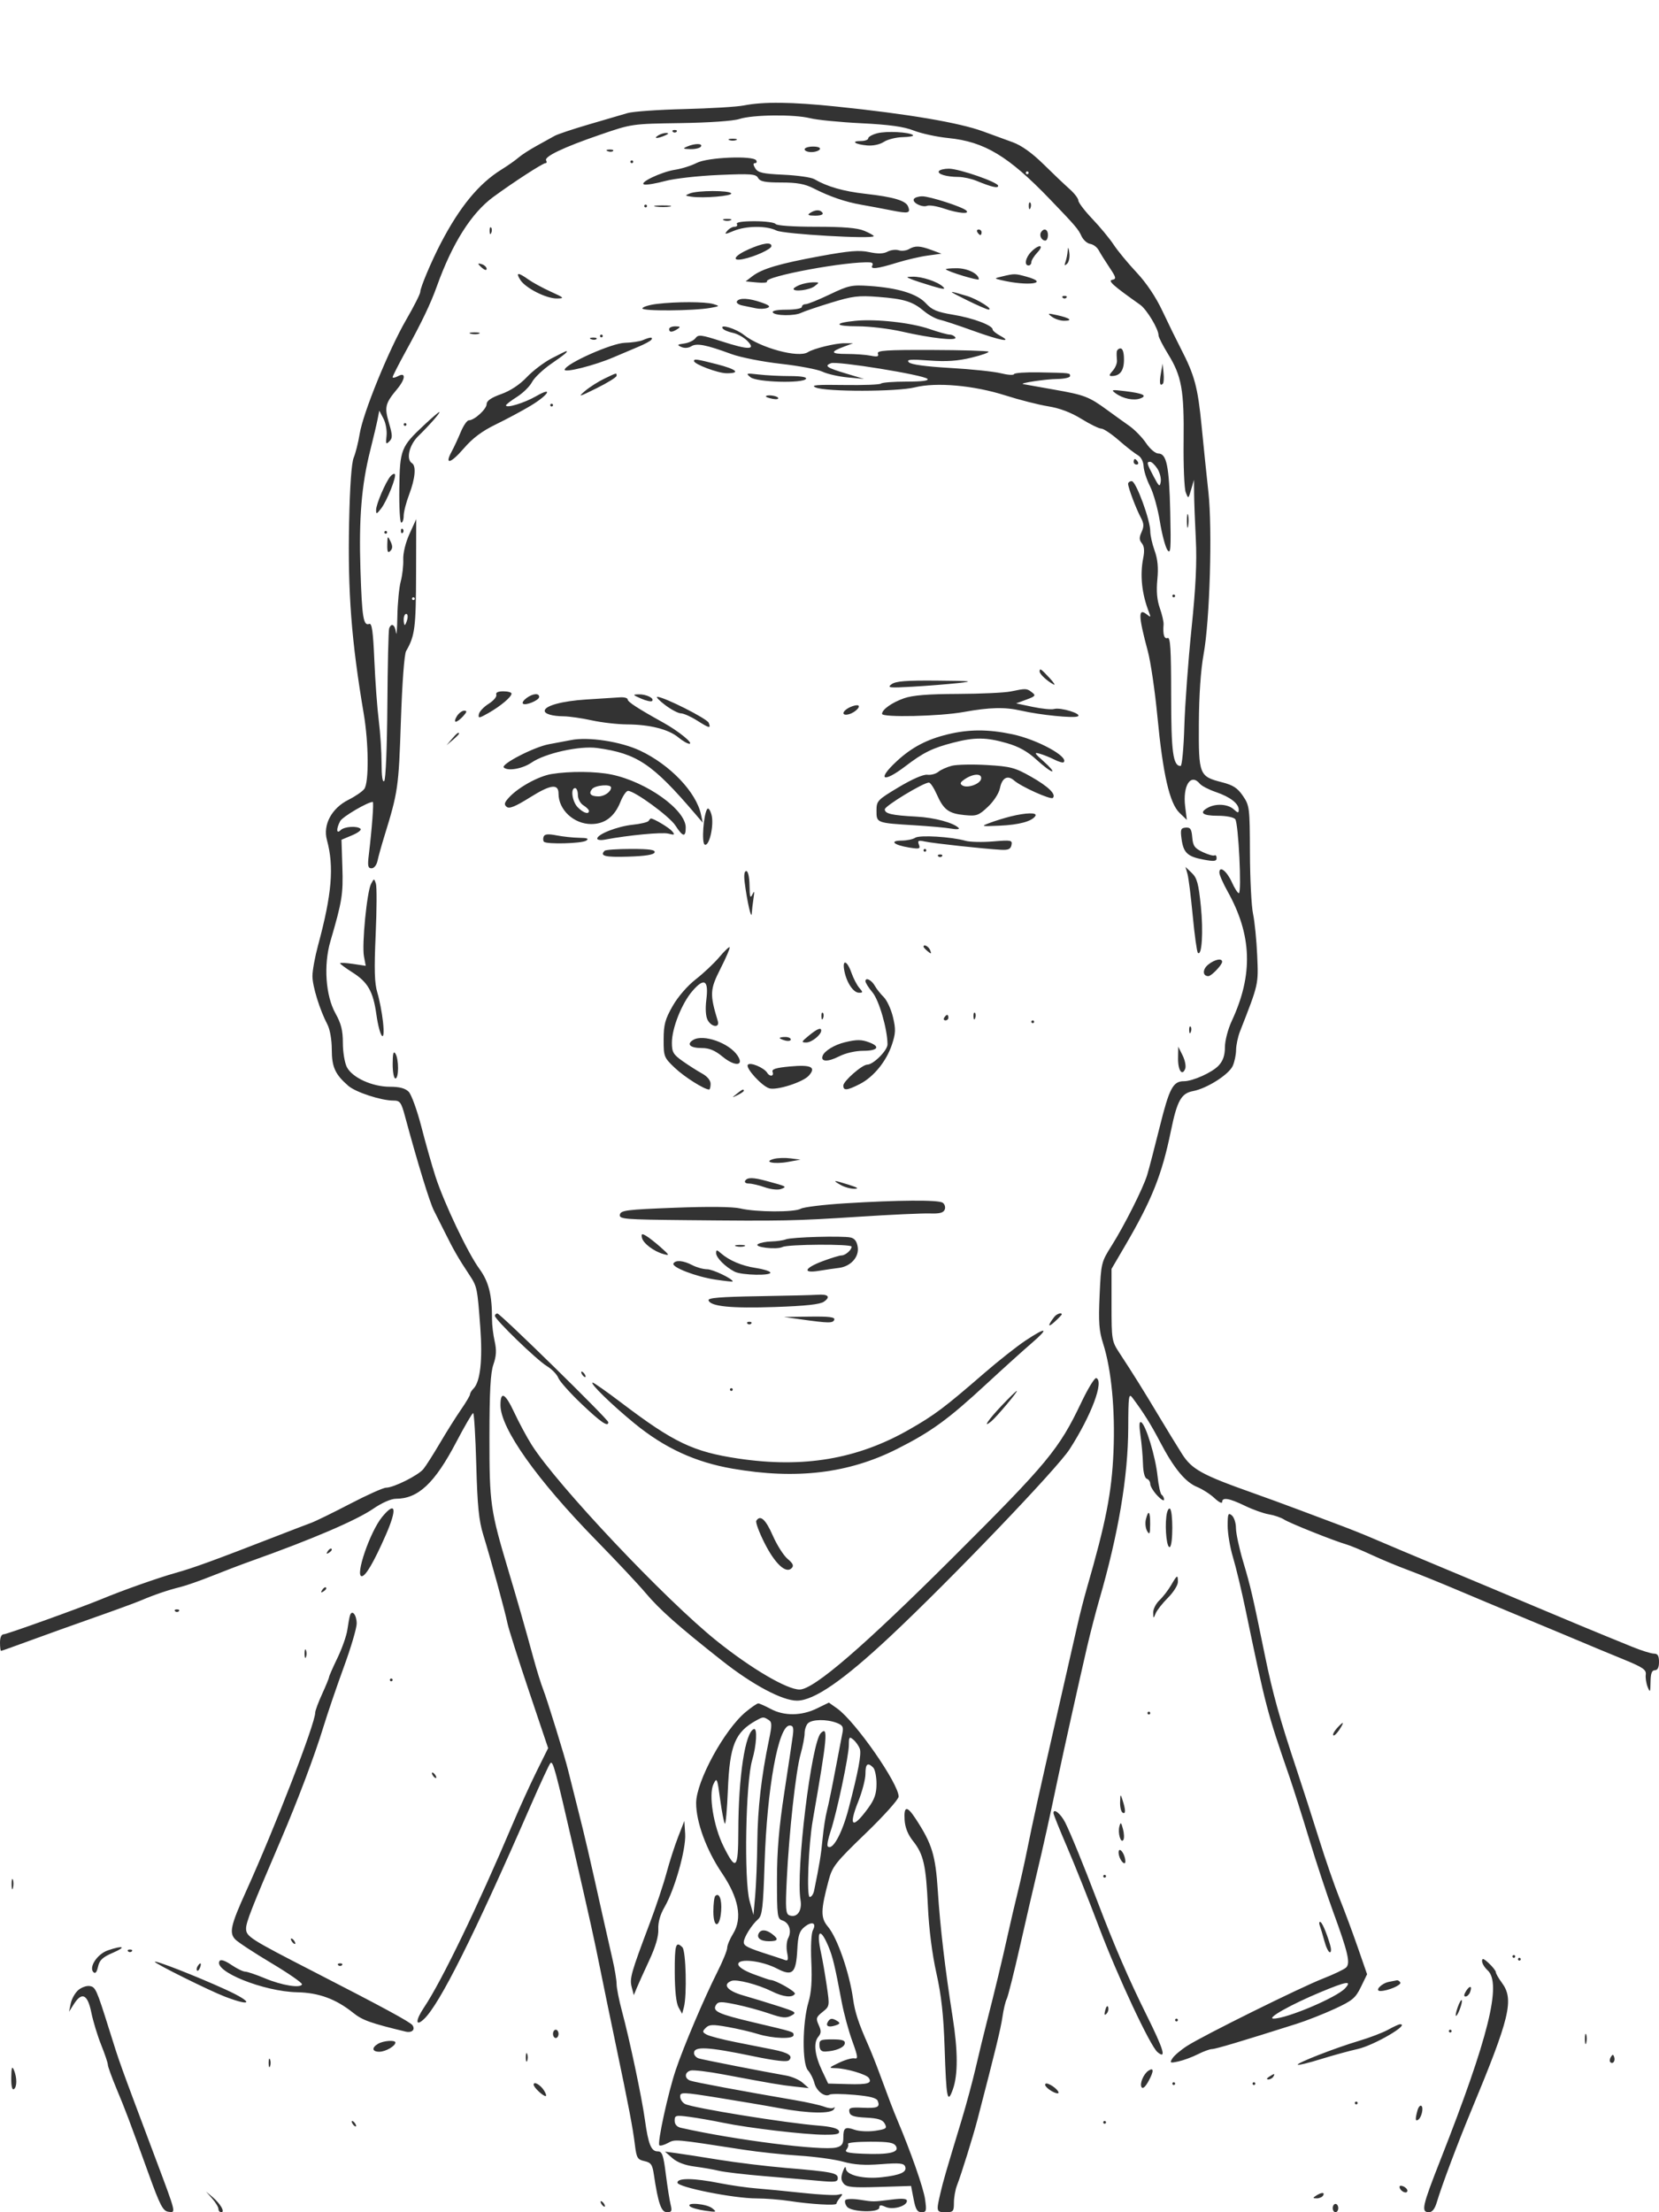 <svg id="svg" version="1.1" width="600" height="800" xmlns="http://www.w3.org/2000/svg"><path d="M269.000 38.141 C 266.525 38.630,256.850 39.217,247.500 39.443 C 238.150 39.670,228.925 40.319,227.000 40.885 C 225.075 41.451,218.775 43.295,213.000 44.983 C 207.225 46.671,201.635 48.542,200.579 49.141 C 199.522 49.740,196.597 51.361,194.079 52.741 C 191.560 54.122,188.600 56.040,187.500 57.003 C 186.400 57.965,183.622 59.917,181.328 61.340 C 173.212 66.372,166.333 74.714,159.479 87.835 C 156.070 94.363,152.000 103.999,152.000 105.546 C 152.000 106.259,149.697 110.815,146.883 115.671 C 140.602 126.509,131.330 149.251,130.086 156.869 C 129.581 159.966,128.608 163.850,127.924 165.500 C 127.126 167.424,126.530 175.853,126.262 189.000 C 125.748 214.171,127.098 231.818,131.546 258.086 C 133.355 268.768,133.461 282.996,131.750 285.301 C 131.063 286.227,128.475 288.001,126.000 289.242 C 119.935 292.285,116.736 298.261,118.234 303.749 C 120.872 313.413,120.032 323.374,115.011 341.932 C 113.905 346.020,113.000 350.986,113.000 352.967 C 113.000 356.661,115.628 365.162,118.419 370.500 C 119.336 372.253,119.990 376.005,119.994 379.527 C 120.000 385.882,121.212 388.545,125.977 392.672 C 128.657 394.994,137.860 398.000,142.288 398.000 C 144.675 398.000,145.101 398.582,146.496 403.750 C 151.026 420.537,155.459 434.981,156.952 437.816 C 157.440 438.742,159.241 442.324,160.954 445.776 C 164.128 452.170,165.736 454.958,169.771 461.064 C 172.550 465.270,172.643 465.715,173.703 480.000 C 174.579 491.806,173.702 499.698,171.240 502.160 C 170.558 502.842,170.000 503.765,170.000 504.210 C 170.000 504.656,168.523 507.153,166.718 509.760 C 164.913 512.367,161.482 517.822,159.094 521.883 C 156.706 525.944,154.021 530.159,153.126 531.251 C 151.248 533.544,142.380 537.976,139.641 537.990 C 138.619 537.996,132.769 540.613,126.641 543.807 C 120.514 547.000,114.150 550.110,112.500 550.718 C 110.850 551.325,105.450 553.395,100.500 555.319 C 77.230 564.361,69.990 567.001,63.500 568.808 C 57.338 570.524,44.296 575.131,37.000 578.169 C 29.613 581.245,2.511 591.000,1.353 591.000 C 0.516 591.000,0.000 592.145,0.000 594.000 C 0.000 595.650,0.171 597.000,0.381 597.000 C 0.590 597.000,5.203 595.362,10.631 593.361 C 16.059 591.359,26.575 587.588,34.000 584.981 C 41.425 582.374,49.075 579.570,51.000 578.751 C 55.881 576.673,60.854 574.982,65.219 573.914 C 67.265 573.413,72.440 571.600,76.719 569.885 C 80.999 568.169,87.425 565.724,91.000 564.451 C 112.826 556.678,128.911 549.782,135.021 545.579 C 138.075 543.479,141.431 542.000,143.144 542.000 C 151.235 542.000,157.202 536.403,165.025 521.477 C 168.036 515.731,170.778 511.023,171.119 511.015 C 171.459 511.007,171.969 519.438,172.252 529.750 C 172.660 544.598,173.184 549.853,174.769 555.000 C 177.551 564.034,182.682 582.789,183.523 587.000 C 183.907 588.925,187.377 599.876,191.232 611.336 L 198.242 632.172 194.086 640.559 C 191.800 645.172,187.972 653.571,185.579 659.223 C 172.801 689.402,159.747 716.431,153.337 725.982 C 150.200 730.656,150.206 733.095,153.347 730.144 C 158.969 724.862,171.466 699.882,191.689 653.500 C 195.287 645.250,198.593 638.107,199.038 637.627 C 199.994 636.595,200.744 639.368,207.668 669.500 C 213.446 694.646,214.868 701.080,217.061 712.000 C 218.221 717.775,220.772 730.150,222.731 739.500 C 227.446 762.014,228.865 769.459,229.631 775.700 C 230.204 780.363,230.557 780.964,233.057 781.513 C 235.423 782.032,235.940 782.759,236.469 786.312 C 238.033 796.811,239.139 800.000,241.216 800.000 C 242.918 800.000,243.125 799.570,242.541 797.250 C 242.161 795.737,241.379 790.788,240.803 786.250 C 239.906 779.179,239.485 778.000,237.857 778.000 C 235.495 778.000,234.463 775.438,233.227 766.500 C 232.104 758.385,227.742 737.743,224.937 727.271 C 223.871 723.295,223.000 718.888,223.000 717.477 C 223.000 716.066,222.351 712.119,221.558 708.706 C 220.764 705.292,219.189 698.337,218.058 693.250 C 212.990 670.469,211.674 664.803,208.939 654.000 C 207.338 647.675,205.756 641.375,205.423 640.000 C 204.316 635.432,197.868 614.555,196.466 611.000 C 195.707 609.075,194.162 604.125,193.033 600.000 C 189.748 587.999,187.243 579.236,183.884 568.000 C 177.333 546.081,176.999 543.732,177.015 519.687 C 177.025 503.138,177.390 496.465,178.448 493.428 C 179.509 490.385,179.623 488.269,178.901 485.053 C 178.369 482.686,177.939 479.119,177.946 477.125 C 177.976 468.311,176.766 463.486,173.358 458.825 C 169.208 453.149,160.615 435.082,157.508 425.500 C 156.260 421.650,153.968 413.571,152.415 407.546 C 150.863 401.521,148.784 395.784,147.796 394.796 C 146.546 393.546,144.477 393.000,140.989 393.000 C 134.629 393.000,127.421 389.714,125.459 385.920 C 124.656 384.369,124.000 380.434,124.000 377.176 C 124.000 372.613,123.385 370.152,121.325 366.467 C 117.769 360.103,116.986 348.985,119.491 340.415 C 123.735 325.900,124.139 323.395,123.821 313.589 L 123.500 303.677 127.320 302.075 C 129.421 301.194,130.809 300.142,130.403 299.737 C 129.241 298.574,124.522 298.878,123.200 300.200 C 121.640 301.760,121.545 299.720,123.046 296.915 C 123.883 295.351,132.993 290.000,134.819 290.000 C 135.252 290.000,134.522 299.699,133.371 309.250 C 132.900 313.156,133.080 314.000,134.380 314.000 C 135.298 314.000,136.206 312.846,136.544 311.250 C 136.864 309.738,137.959 305.800,138.978 302.500 C 143.957 286.375,144.189 284.771,144.982 260.930 C 145.451 246.850,146.217 236.571,146.883 235.423 C 150.049 229.968,150.436 226.976,150.482 207.614 L 150.529 187.729 148.108 193.063 C 146.675 196.220,145.751 200.008,145.842 202.347 C 145.928 204.519,145.517 208.081,144.930 210.262 C 144.342 212.443,143.795 218.113,143.714 222.863 C 143.633 227.614,143.409 230.263,143.217 228.750 C 142.852 225.884,141.553 225.095,140.746 227.250 C 140.489 227.938,140.196 240.423,140.094 254.995 C 139.988 270.217,139.503 281.897,138.955 282.445 C 138.348 283.052,138.000 280.700,138.000 276.002 C 138.000 271.933,137.544 264.980,136.986 260.552 C 136.429 256.123,135.709 246.344,135.388 238.819 C 134.939 228.337,134.505 225.253,133.530 225.627 C 131.423 226.436,130.918 223.311,130.363 206.029 C 129.767 187.456,130.743 175.487,133.874 163.000 C 135.046 158.325,136.268 153.150,136.589 151.500 L 137.172 148.500 138.681 151.371 C 139.511 152.950,140.012 155.769,139.794 157.636 C 139.454 160.554,139.595 160.833,140.806 159.623 C 142.016 158.413,141.996 157.474,140.665 152.933 C 138.982 147.192,139.295 145.907,143.649 140.673 C 146.662 137.051,146.856 134.472,144.000 136.000 C 142.900 136.589,142.000 136.763,142.000 136.387 C 142.000 136.011,144.125 131.832,146.722 127.101 C 152.632 116.337,155.712 109.894,158.007 103.500 C 163.581 87.970,170.493 77.033,178.400 71.229 C 185.746 65.838,196.302 59.000,197.279 59.000 C 197.740 59.000,197.851 58.567,197.524 58.038 C 196.674 56.663,203.732 53.290,217.000 48.731 C 228.493 44.783,228.511 44.780,246.105 44.516 C 256.502 44.359,265.218 43.753,267.395 43.035 C 272.157 41.463,287.215 41.295,293.000 42.750 C 295.475 43.372,303.800 44.192,311.500 44.573 C 321.730 45.078,326.847 45.792,330.500 47.222 C 333.250 48.299,338.875 49.517,343.000 49.928 C 356.038 51.229,364.711 56.450,379.668 72.000 C 388.901 81.599,389.975 82.851,391.106 85.334 C 391.749 86.744,393.179 88.033,394.285 88.198 C 395.391 88.364,396.776 89.400,397.362 90.500 C 397.949 91.600,399.686 94.379,401.223 96.675 C 403.700 100.377,403.818 100.888,402.259 101.189 C 400.568 101.514,402.535 103.273,412.340 110.201 C 414.736 111.895,419.000 118.975,419.000 121.261 C 419.000 121.921,420.556 124.982,422.458 128.064 C 427.371 136.023,428.279 141.110,428.067 159.504 C 427.965 168.306,428.308 176.631,428.828 178.004 C 429.768 180.488,429.777 180.484,430.800 177.000 L 431.828 173.500 431.863 178.500 C 431.883 181.250,432.162 188.675,432.485 195.000 C 432.908 203.298,432.470 212.348,430.912 227.500 C 429.725 239.050,428.561 254.912,428.326 262.750 C 428.090 270.587,427.486 277.000,426.984 277.000 C 424.233 277.000,423.564 271.997,423.558 251.367 C 423.553 234.644,423.286 230.337,422.276 230.724 C 421.044 231.197,420.526 229.451,420.819 225.811 C 420.894 224.883,420.285 222.224,419.466 219.903 C 418.442 217.003,418.162 213.778,418.568 209.591 C 418.987 205.279,418.699 202.222,417.580 199.124 C 416.711 196.718,416.005 193.568,416.012 192.124 C 416.030 188.080,410.837 174.000,409.327 174.000 C 408.597 174.000,408.000 174.441,408.000 174.980 C 408.000 176.340,410.864 183.944,412.593 187.175 C 413.725 189.291,413.782 190.384,412.865 192.396 C 411.967 194.367,411.990 195.283,412.966 196.459 C 413.820 197.489,413.984 199.190,413.474 201.739 C 412.218 208.009,412.947 214.838,415.583 221.500 C 416.258 223.206,416.149 223.317,414.845 222.259 C 411.587 219.614,411.649 222.578,415.120 235.477 C 416.153 239.314,417.708 249.889,418.576 258.977 C 420.582 279.971,422.985 290.474,426.577 293.934 L 429.241 296.500 428.641 291.761 C 427.673 284.112,430.638 279.449,433.940 283.427 C 434.591 284.212,437.196 285.560,439.729 286.423 C 444.905 288.187,448.000 290.577,448.000 292.810 C 448.000 294.087,447.728 294.064,446.171 292.655 C 444.101 290.782,439.814 290.494,436.934 292.035 C 433.526 293.859,434.851 295.000,440.378 295.000 C 443.483 295.000,446.174 295.528,446.748 296.250 C 447.912 297.716,449.140 323.000,448.046 323.000 C 447.638 323.000,446.504 321.227,445.527 319.059 C 443.693 314.992,441.000 312.903,441.000 315.547 C 441.000 316.363,442.317 319.386,443.928 322.265 C 452.815 338.157,453.289 352.441,445.484 369.206 C 444.109 372.160,443.015 376.354,443.010 378.694 C 443.003 381.646,442.333 383.610,440.750 385.324 C 438.451 387.813,431.388 391.000,428.171 391.000 C 424.233 391.000,422.905 393.508,419.423 407.525 C 417.514 415.211,415.462 423.075,414.863 425.000 C 413.362 429.827,406.591 443.271,402.020 450.500 C 398.305 456.375,398.215 456.747,397.690 468.360 C 397.247 478.150,397.473 481.221,398.985 485.952 C 401.953 495.244,403.353 509.925,402.709 524.997 C 402.079 539.729,399.986 550.430,393.028 574.500 C 392.074 577.800,390.578 583.650,389.704 587.500 C 388.830 591.350,385.600 605.525,382.526 619.000 C 375.681 649.000,373.681 658.050,371.473 669.000 C 370.530 673.675,368.977 680.650,368.021 684.500 C 367.065 688.350,365.488 695.100,364.517 699.500 C 362.478 708.734,359.705 720.275,356.945 731.000 C 355.884 735.125,354.081 742.550,352.938 747.500 C 351.796 752.450,349.497 761.000,347.830 766.500 C 341.852 786.220,341.172 788.564,340.094 793.193 C 338.565 799.752,338.634 800.000,342.000 800.000 C 344.751 800.000,345.000 799.715,345.000 796.565 C 345.000 794.676,345.495 791.863,346.100 790.315 C 347.625 786.411,351.948 772.524,353.514 766.500 C 360.070 741.281,361.926 733.654,362.542 729.416 C 362.934 726.712,363.636 723.764,364.102 722.865 C 364.567 721.965,366.769 713.190,368.994 703.365 C 371.219 693.539,373.909 681.900,374.970 677.500 C 377.051 668.873,379.910 655.982,382.399 644.000 C 384.250 635.090,390.230 608.165,393.171 595.500 C 394.321 590.550,396.303 582.900,397.577 578.500 C 404.515 554.541,407.983 533.928,408.045 516.295 C 408.085 504.704,408.230 503.688,409.586 505.500 C 413.560 510.809,416.233 515.084,419.591 521.500 C 424.539 530.952,428.665 535.967,432.936 537.722 C 434.896 538.527,437.738 540.353,439.250 541.780 C 440.762 543.207,442.000 543.840,442.000 543.187 C 442.000 541.352,444.525 541.765,450.255 544.538 C 453.140 545.935,457.039 547.325,458.921 547.627 C 460.802 547.930,463.277 548.778,464.421 549.511 C 466.531 550.864,482.427 557.212,487.000 558.527 C 488.375 558.923,492.425 560.603,496.000 562.261 C 499.575 563.919,505.425 566.358,509.000 567.681 C 512.575 569.004,520.675 572.279,527.000 574.959 C 533.325 577.639,542.325 581.412,547.000 583.343 C 551.675 585.274,559.918 588.710,565.317 590.977 C 579.093 596.763,578.641 596.575,587.500 600.215 C 594.184 602.962,595.453 603.844,595.217 605.575 C 595.061 606.715,595.370 608.739,595.904 610.074 C 596.764 612.228,596.880 612.023,596.937 608.250 C 596.983 605.167,597.412 604.000,598.500 604.000 C 599.500 604.000,600.000 603.000,600.000 601.000 C 600.000 598.771,599.534 598.000,598.190 598.000 C 597.194 598.000,593.706 596.914,590.440 595.588 C 577.696 590.411,566.972 585.966,554.500 580.690 C 547.350 577.665,532.725 571.531,522.000 567.059 C 511.275 562.587,500.025 557.849,497.000 556.530 C 493.975 555.210,488.350 552.955,484.500 551.517 C 480.650 550.079,473.900 547.545,469.500 545.885 C 465.100 544.226,457.675 541.512,453.000 539.854 C 434.682 533.359,431.045 531.354,427.500 525.793 C 425.850 523.204,422.025 516.953,419.000 511.901 C 413.400 502.550,409.863 496.887,404.821 489.200 C 402.091 485.039,402.000 484.479,402.000 471.884 L 402.000 458.869 406.791 450.684 C 416.609 433.911,420.209 424.905,423.488 408.911 C 425.716 398.042,427.204 395.372,431.479 394.570 C 436.484 393.631,444.400 388.613,445.831 385.471 C 446.474 384.060,447.020 381.465,447.044 379.703 C 447.068 377.941,447.704 374.925,448.458 373.000 C 455.230 355.702,455.142 356.087,454.683 345.539 C 454.443 340.017,453.768 333.250,453.183 330.500 C 452.598 327.750,452.092 317.842,452.060 308.482 C 452.002 292.086,451.910 291.332,449.532 287.833 C 447.593 284.979,445.982 283.924,442.011 282.906 C 433.690 280.773,433.487 280.262,433.586 261.638 C 433.641 251.345,434.268 242.240,435.316 236.500 C 437.543 224.307,438.512 191.429,437.039 178.000 C 436.406 172.225,435.295 161.425,434.570 154.000 C 433.208 140.044,432.049 135.722,427.098 126.132 C 425.499 123.034,422.496 116.900,420.425 112.500 C 418.026 107.401,414.621 102.324,411.036 98.500 C 407.942 95.200,404.227 90.700,402.781 88.500 C 401.334 86.300,397.867 82.102,395.075 79.172 C 392.284 76.241,390.000 73.242,390.000 72.507 C 390.000 71.771,388.559 69.894,386.798 68.335 C 385.037 66.776,380.789 62.735,377.358 59.355 C 373.277 55.336,369.456 52.604,366.310 51.455 C 363.664 50.490,358.800 48.712,355.500 47.505 C 346.829 44.335,328.312 41.199,302.500 38.531 C 286.291 36.856,276.095 36.737,269.000 38.141 M243.333 47.667 C 243.700 48.033,244.300 48.033,244.667 47.667 C 245.033 47.300,244.733 47.000,244.000 47.000 C 243.267 47.000,242.967 47.300,243.333 47.667 M317.250 48.197 C 315.462 48.670,314.000 49.494,314.000 50.029 C 314.000 50.563,312.800 51.000,311.333 51.000 C 307.543 51.000,309.230 52.207,313.564 52.596 C 315.720 52.790,318.190 52.266,319.657 51.305 C 321.014 50.416,324.098 49.646,326.511 49.594 C 328.925 49.542,330.584 49.217,330.200 48.872 C 328.950 47.750,320.586 47.314,317.250 48.197 M238.000 49.000 C 236.172 50.181,237.751 50.181,240.500 49.000 C 241.819 48.433,241.989 48.122,241.000 48.086 C 240.175 48.055,238.825 48.467,238.000 49.000 M263.750 50.662 C 264.438 50.940,265.563 50.940,266.250 50.662 C 266.938 50.385,266.375 50.158,265.000 50.158 C 263.625 50.158,263.063 50.385,263.750 50.662 M248.500 53.000 C 246.814 53.724,247.001 53.870,249.691 53.930 C 251.446 53.968,253.160 53.550,253.500 53.000 C 254.241 51.801,251.291 51.801,248.500 53.000 M291.000 54.000 C 291.000 54.550,292.098 55.000,293.441 55.000 C 294.784 55.000,296.160 54.550,296.500 54.000 C 296.861 53.417,295.844 53.000,294.059 53.000 C 292.377 53.000,291.000 53.450,291.000 54.000 M219.813 54.683 C 220.534 54.972,221.397 54.936,221.729 54.604 C 222.061 54.272,221.471 54.036,220.417 54.079 C 219.252 54.127,219.015 54.364,219.813 54.683 M252.000 58.905 C 250.075 59.904,246.546 61.021,244.158 61.387 C 239.098 62.163,230.686 66.215,233.060 66.733 C 233.918 66.920,237.293 66.348,240.560 65.461 C 243.827 64.575,252.520 63.592,259.878 63.278 C 271.636 62.776,273.368 62.906,274.178 64.353 C 274.906 65.654,276.675 66.000,282.590 66.000 C 288.223 66.000,291.099 66.520,294.193 68.098 C 300.043 71.083,305.729 73.034,311.500 74.037 C 314.250 74.515,319.113 75.426,322.307 76.062 C 328.583 77.312,329.373 77.135,328.435 74.691 C 327.614 72.552,323.211 71.239,313.000 70.087 C 305.026 69.188,299.165 67.507,294.500 64.781 C 293.400 64.138,288.414 63.424,283.421 63.194 C 275.883 62.847,274.141 62.456,273.162 60.888 C 272.370 59.620,272.333 59.000,273.051 59.000 C 273.638 59.000,273.840 58.550,273.500 58.000 C 272.380 56.187,255.899 56.881,252.000 58.905 M228.000 58.500 C 228.000 58.775,228.225 59.000,228.500 59.000 C 228.775 59.000,229.000 58.775,229.000 58.500 C 229.000 58.225,228.775 58.000,228.500 58.000 C 228.225 58.000,228.000 58.225,228.000 58.500 M339.570 61.886 C 338.912 62.952,342.324 63.968,346.628 63.986 C 348.348 63.994,351.273 64.621,353.128 65.380 C 358.679 67.652,361.000 68.188,361.000 67.197 C 361.000 65.903,346.878 61.000,343.152 61.000 C 341.483 61.000,339.872 61.399,339.570 61.886 M372.000 62.500 C 372.000 62.775,371.775 63.000,371.500 63.000 C 371.225 63.000,371.000 62.775,371.000 62.500 C 371.000 62.225,371.225 62.000,371.500 62.000 C 371.775 62.000,372.000 62.225,372.000 62.500 M249.500 69.946 C 247.644 70.693,247.680 70.778,250.000 71.125 C 254.313 71.772,265.039 70.872,264.447 69.914 C 263.759 68.801,252.283 68.825,249.500 69.946 M330.531 71.950 C 329.745 73.222,333.469 75.141,335.334 74.425 C 336.148 74.113,338.896 74.565,341.442 75.429 C 346.514 77.151,350.984 77.539,349.450 76.123 C 347.983 74.769,336.289 71.000,333.555 71.000 C 332.215 71.000,330.854 71.427,330.531 71.950 M372.079 74.583 C 372.127 75.748,372.364 75.985,372.683 75.188 C 372.972 74.466,372.936 73.603,372.604 73.271 C 372.272 72.939,372.036 73.529,372.079 74.583 M233.000 74.500 C 233.000 74.775,233.225 75.000,233.500 75.000 C 233.775 75.000,234.000 74.775,234.000 74.500 C 234.000 74.225,233.775 74.000,233.500 74.000 C 233.225 74.000,233.000 74.225,233.000 74.500 M237.264 74.718 C 238.784 74.947,241.034 74.941,242.264 74.704 C 243.494 74.467,242.250 74.279,239.500 74.286 C 236.750 74.294,235.744 74.488,237.264 74.718 M293.000 77.000 C 291.865 77.734,292.305 77.973,294.809 77.985 C 296.764 77.994,297.865 77.591,297.500 77.000 C 296.724 75.744,294.944 75.744,293.000 77.000 M261.750 79.662 C 262.438 79.940,263.563 79.940,264.250 79.662 C 264.938 79.385,264.375 79.158,263.000 79.158 C 261.625 79.158,261.063 79.385,261.750 79.662 M266.500 81.000 C 266.840 81.550,266.472 82.000,265.681 82.000 C 264.891 82.000,263.685 82.675,263.000 83.500 C 261.893 84.834,262.153 84.834,265.345 83.500 C 269.821 81.630,277.236 81.564,280.800 83.363 C 283.390 84.670,316.000 86.548,316.000 85.390 C 316.000 85.119,314.439 84.246,312.532 83.449 C 310.065 82.418,305.031 82.000,295.091 82.000 C 286.854 82.000,280.864 81.589,280.500 81.000 C 280.160 80.450,276.732 80.000,272.882 80.000 C 268.470 80.000,266.110 80.370,266.500 81.000 M177.079 83.583 C 177.127 84.748,177.364 84.985,177.683 84.188 C 177.972 83.466,177.936 82.603,177.604 82.271 C 177.272 81.939,177.036 82.529,177.079 83.583 M353.500 84.000 C 353.840 84.550,354.316 85.000,354.559 85.000 C 354.802 85.000,355.000 84.550,355.000 84.000 C 355.000 83.450,354.523 83.000,353.941 83.000 C 353.359 83.000,353.160 83.450,353.500 84.000 M376.500 84.000 C 375.771 85.180,376.717 87.000,378.059 87.000 C 378.577 87.000,379.000 86.100,379.000 85.000 C 379.000 82.891,377.545 82.309,376.500 84.000 M270.750 90.160 C 265.561 92.449,264.350 94.586,268.750 93.690 C 273.031 92.818,279.000 90.079,279.000 88.987 C 279.000 87.441,275.924 87.878,270.750 90.160 M328.730 90.091 C 327.756 90.658,326.086 90.845,325.018 90.506 C 323.949 90.167,322.131 90.395,320.977 91.013 C 319.513 91.796,317.508 91.844,314.350 91.170 C 310.757 90.404,307.109 90.703,296.661 92.621 C 281.854 95.340,275.612 97.189,272.084 99.901 L 269.669 101.758 273.750 102.148 C 275.995 102.362,277.632 102.213,277.387 101.817 C 276.243 99.966,306.838 94.313,314.809 94.903 C 315.529 94.956,315.840 95.450,315.500 96.000 C 314.569 97.507,317.273 97.213,324.229 95.050 C 327.678 93.978,332.750 92.795,335.500 92.422 L 340.500 91.743 337.000 90.448 C 332.671 88.845,330.994 88.773,328.730 90.091 M373.000 91.000 C 370.889 93.111,370.312 96.000,372.000 96.000 C 372.550 96.000,373.000 95.467,373.000 94.814 C 373.000 94.162,373.978 92.587,375.174 91.314 C 377.829 88.489,375.804 88.196,373.000 91.000 M386.150 90.668 C 386.067 91.861,385.709 93.661,385.353 94.668 C 384.855 96.077,384.989 96.239,385.931 95.372 C 386.605 94.751,386.964 92.951,386.728 91.372 C 386.426 89.348,386.255 89.141,386.150 90.668 M173.000 95.409 C 173.000 95.599,173.675 96.315,174.500 97.000 C 175.365 97.718,176.000 97.815,176.000 97.229 C 176.000 96.671,175.325 95.955,174.500 95.638 C 173.675 95.322,173.000 95.219,173.000 95.409 M342.083 97.408 C 343.022 98.328,354.000 101.637,354.000 101.000 C 354.000 99.028,349.946 97.000,346.005 97.000 C 343.619 97.000,341.854 97.184,342.083 97.408 M188.200 101.250 C 190.103 104.214,197.635 108.015,201.462 107.942 C 204.257 107.889,204.077 107.693,199.208 105.480 C 196.297 104.158,192.627 102.159,191.053 101.038 C 187.332 98.388,186.408 98.457,188.200 101.250 M362.500 99.956 C 359.511 100.673,359.509 100.678,362.000 101.277 C 371.631 103.596,380.012 102.486,371.250 100.053 C 367.142 98.912,366.868 98.909,362.500 99.956 M329.661 100.998 C 330.849 101.477,334.214 102.580,337.139 103.449 C 341.377 104.707,342.156 104.747,340.978 103.645 C 339.054 101.845,333.398 99.983,330.101 100.063 C 327.625 100.124,327.604 100.169,329.661 100.998 M289.250 103.031 C 288.012 103.529,287.000 104.175,287.000 104.468 C 287.000 105.624,292.732 104.914,294.559 103.532 C 296.432 102.115,296.412 102.065,294.000 102.095 C 292.625 102.113,290.488 102.534,289.250 103.031 M300.115 106.467 C 296.054 108.410,292.116 110.000,291.365 110.000 C 290.614 110.000,290.000 110.450,290.000 111.000 C 290.000 111.550,287.498 112.000,284.441 112.000 C 280.990 112.000,279.116 112.379,279.500 113.000 C 280.262 114.233,287.396 114.319,289.764 113.123 C 290.719 112.640,295.533 111.006,300.462 109.492 C 308.338 107.072,310.422 106.814,317.650 107.370 C 327.029 108.091,330.067 109.037,334.216 112.528 C 335.832 113.888,338.357 115.270,339.827 115.599 C 341.297 115.928,346.731 117.728,351.902 119.599 C 361.722 123.152,366.595 124.057,361.750 121.428 C 360.238 120.607,359.000 119.584,359.000 119.153 C 359.000 117.657,351.914 115.005,344.754 113.822 C 338.895 112.855,337.051 112.085,334.867 109.694 C 331.723 106.251,324.810 104.120,314.500 103.414 C 308.046 102.972,306.924 103.210,300.115 106.467 M349.500 108.449 C 353.350 110.360,356.950 111.930,357.500 111.939 C 359.535 111.973,353.483 108.162,349.704 107.029 C 342.486 104.867,342.473 104.963,349.500 108.449 M384.333 107.667 C 384.700 108.033,385.300 108.033,385.667 107.667 C 386.033 107.300,385.733 107.000,385.000 107.000 C 384.267 107.000,383.967 107.300,384.333 107.667 M266.518 108.971 C 266.188 109.505,267.062 110.180,268.459 110.471 C 269.857 110.762,272.089 111.225,273.421 111.499 C 274.752 111.774,276.596 111.708,277.519 111.354 C 278.774 110.873,278.226 110.372,275.349 109.370 C 270.787 107.782,267.349 107.626,266.518 108.971 M237.578 109.907 C 234.870 110.233,232.507 110.950,232.326 111.500 C 231.972 112.578,250.791 112.451,257.000 111.334 C 260.346 110.732,260.390 110.671,258.000 109.952 C 255.092 109.076,244.663 109.054,237.578 109.907 M380.441 114.562 C 381.509 115.353,383.496 116.000,384.858 116.000 C 388.222 116.000,386.985 115.009,382.329 113.974 C 378.863 113.204,378.684 113.260,380.441 114.562 M309.311 116.022 C 301.268 116.831,301.826 118.000,310.254 118.000 C 314.428 118.000,321.590 118.857,326.171 119.904 C 336.860 122.347,346.356 123.385,345.510 122.017 C 345.165 121.458,344.235 121.000,343.445 121.000 C 342.655 121.000,339.398 120.097,336.209 118.993 C 329.498 116.671,316.803 115.268,309.311 116.022 M242.000 119.000 C 242.000 120.253,243.061 120.253,245.000 119.000 C 246.213 118.216,246.069 118.028,244.250 118.015 C 243.012 118.007,242.000 118.450,242.000 119.000 M261.330 118.725 C 261.676 119.284,263.304 120.011,264.948 120.340 C 266.592 120.668,268.959 121.959,270.207 123.207 C 273.578 126.578,270.886 126.640,260.945 123.422 C 253.586 121.040,252.537 120.913,251.534 122.284 C 250.913 123.133,249.077 124.006,247.453 124.224 C 244.918 124.563,244.766 124.739,246.382 125.467 C 247.515 125.978,248.955 125.884,249.999 125.233 C 251.961 124.007,255.340 124.658,264.500 128.029 C 267.810 129.247,275.821 130.830,282.370 131.561 C 288.898 132.290,295.690 133.574,297.464 134.416 C 299.237 135.257,303.346 136.189,306.594 136.487 L 312.500 137.028 306.215 135.146 C 298.981 132.979,297.999 132.321,300.544 131.345 C 302.741 130.502,333.966 135.566,335.397 136.997 C 336.068 137.668,333.570 138.000,327.867 138.000 C 323.173 138.000,319.013 138.320,318.621 138.712 C 318.230 139.104,312.192 139.334,305.205 139.225 C 295.281 139.069,293.047 139.265,295.000 140.119 C 298.672 141.726,324.395 141.696,330.889 140.077 C 338.635 138.146,352.216 139.360,363.637 143.004 C 368.662 144.608,375.610 146.377,379.077 146.935 C 383.245 147.606,387.314 149.144,391.090 151.475 C 394.232 153.414,397.472 155.000,398.293 155.000 C 399.113 155.000,401.976 156.912,404.656 159.250 C 407.336 161.588,410.410 163.992,411.488 164.593 C 412.671 165.252,413.507 166.854,413.597 168.632 C 413.678 170.253,414.730 173.510,415.934 175.870 C 417.137 178.229,418.733 183.933,419.480 188.544 C 420.226 193.156,421.455 197.812,422.211 198.891 C 423.396 200.583,423.537 198.694,423.232 185.177 C 422.856 168.508,421.932 164.000,418.893 164.000 C 417.854 164.000,415.908 162.338,414.500 160.250 C 413.110 158.188,410.370 155.375,408.411 154.000 C 406.453 152.625,402.916 150.084,400.551 148.352 C 393.814 143.421,392.256 142.823,381.040 140.863 C 375.243 139.851,370.275 138.966,370.000 138.896 C 368.591 138.541,378.140 137.107,382.250 137.058 C 384.863 137.026,387.000 136.550,387.000 136.000 C 387.000 134.848,387.262 134.879,375.752 134.656 C 370.941 134.563,366.882 134.853,366.733 135.300 C 366.584 135.748,364.446 135.606,361.981 134.986 C 359.516 134.366,351.284 133.502,343.687 133.066 C 334.767 132.555,329.454 131.826,328.687 131.009 C 327.733 129.992,329.167 129.866,336.000 130.368 C 342.249 130.827,346.294 130.559,351.275 129.355 C 355.002 128.454,357.804 127.471,357.502 127.169 C 357.201 126.867,347.960 126.594,336.966 126.560 C 320.375 126.510,317.068 126.734,317.507 127.879 C 317.916 128.944,317.322 129.114,314.893 128.629 C 313.164 128.283,309.256 128.000,306.208 128.000 C 300.351 128.000,300.103 127.254,305.322 125.326 L 308.500 124.152 305.500 124.120 C 302.214 124.085,294.276 126.017,292.174 127.362 C 288.752 129.554,274.956 125.813,269.000 121.078 C 266.224 118.870,260.296 117.052,261.330 118.725 M170.269 120.693 C 171.242 120.947,172.592 120.930,173.269 120.656 C 173.946 120.382,173.150 120.175,171.500 120.195 C 169.850 120.215,169.296 120.439,170.269 120.693 M217.000 121.500 C 217.000 121.775,217.225 122.000,217.500 122.000 C 217.775 122.000,218.000 121.775,218.000 121.500 C 218.000 121.225,217.775 121.000,217.500 121.000 C 217.225 121.000,217.000 121.225,217.000 121.500 M213.813 122.683 C 214.534 122.972,215.397 122.936,215.729 122.604 C 216.061 122.272,215.471 122.036,214.417 122.079 C 213.252 122.127,213.015 122.364,213.813 122.683 M232.500 123.000 C 231.400 123.473,228.475 123.909,226.000 123.969 C 221.291 124.083,204.871 131.374,204.231 133.635 C 203.850 134.984,215.065 132.164,221.968 129.175 C 224.460 128.096,228.434 126.412,230.798 125.433 C 233.162 124.454,235.326 123.281,235.607 122.826 C 236.237 121.808,235.131 121.869,232.500 123.000 M403.885 127.250 C 403.822 127.938,403.856 129.326,403.962 130.336 C 404.068 131.345,403.375 133.033,402.422 134.086 C 401.078 135.571,401.005 135.997,402.095 135.985 C 405.084 135.952,406.500 134.040,406.500 130.036 C 406.500 127.476,406.043 126.002,405.250 126.001 C 404.563 126.001,403.948 126.563,403.885 127.250 M199.492 129.595 C 196.746 131.023,192.700 134.093,190.500 136.417 C 187.954 139.108,184.592 141.326,181.250 142.520 C 177.663 143.801,176.000 144.943,176.000 146.125 C 176.000 147.947,171.556 152.000,169.558 152.000 C 168.913 152.000,167.594 153.912,166.627 156.250 C 165.661 158.588,164.180 161.769,163.338 163.319 C 160.649 168.265,162.996 167.659,167.707 162.192 C 170.951 158.426,174.317 155.905,179.383 153.445 C 183.297 151.545,188.942 148.517,191.926 146.718 C 198.483 142.764,200.276 139.604,193.871 143.289 C 189.633 145.727,183.000 147.743,183.000 146.592 C 183.000 146.280,184.787 144.897,186.972 143.518 C 189.156 142.139,191.605 139.731,192.414 138.167 C 193.222 136.603,196.385 133.601,199.442 131.495 C 204.337 128.124,205.662 127.000,204.742 127.000 C 204.600 127.000,202.238 128.168,199.492 129.595 M251.000 130.549 C 251.000 131.698,259.645 134.957,262.750 134.978 C 268.034 135.014,266.482 133.567,259.250 131.713 C 251.959 129.845,251.000 129.709,251.000 130.549 M419.855 135.000 C 419.238 138.496,419.494 139.840,420.571 138.763 C 420.884 138.449,420.991 136.687,420.807 134.846 L 420.473 131.500 419.855 135.000 M218.500 136.969 C 216.300 138.028,213.150 140.046,211.500 141.452 C 208.870 143.694,209.393 143.566,215.750 140.407 C 219.738 138.425,223.000 136.398,223.000 135.902 C 223.000 134.754,223.201 134.707,218.500 136.969 M271.441 136.430 C 273.679 138.240,290.439 138.716,291.500 137.000 C 291.888 136.373,289.724 136.000,285.699 136.000 C 282.168 136.000,277.079 135.743,274.390 135.430 C 269.829 134.898,269.631 134.965,271.441 136.430 M403.500 142.247 C 406.161 144.182,410.052 144.980,412.434 144.077 C 415.099 143.068,413.364 142.239,406.943 141.456 C 402.017 140.855,401.690 140.930,403.500 142.247 M277.000 143.383 C 277.000 143.594,278.111 143.979,279.470 144.239 C 280.828 144.499,281.702 144.326,281.411 143.856 C 280.899 143.027,277.000 142.610,277.000 143.383 M199.000 146.500 C 199.000 146.775,199.225 147.000,199.500 147.000 C 199.775 147.000,200.000 146.775,200.000 146.500 C 200.000 146.225,199.775 146.000,199.500 146.000 C 199.225 146.000,199.000 146.225,199.000 146.500 M153.344 153.750 C 144.985 161.587,144.612 162.543,144.418 176.639 C 144.325 183.437,144.642 189.000,145.124 189.000 C 145.606 189.000,146.000 187.880,146.000 186.511 C 146.000 185.142,146.900 181.654,147.999 178.761 C 150.173 173.042,150.579 168.476,149.000 167.500 C 146.774 166.124,147.984 160.914,151.276 157.699 C 155.440 153.634,159.490 149.000,158.879 149.000 C 158.621 149.000,156.130 151.137,153.344 153.750 M146.000 153.500 C 146.000 153.775,146.225 154.000,146.500 154.000 C 146.775 154.000,147.000 153.775,147.000 153.500 C 147.000 153.225,146.775 153.000,146.500 153.000 C 146.225 153.000,146.000 153.225,146.000 153.500 M410.000 167.000 C 410.000 167.550,410.477 168.000,411.059 168.000 C 411.641 168.000,411.840 167.550,411.500 167.000 C 411.160 166.450,410.684 166.000,410.441 166.000 C 410.198 166.000,410.000 166.450,410.000 167.000 M418.554 169.442 C 419.434 170.785,419.993 172.923,419.795 174.192 C 419.478 176.230,419.176 176.007,417.218 172.290 C 414.722 167.553,414.593 167.000,415.977 167.000 C 416.514 167.000,417.674 168.099,418.554 169.442 M141.180 172.283 C 139.420 174.404,136.046 182.320,136.022 184.385 C 136.003 186.046,136.219 185.986,137.844 183.885 C 139.978 181.126,143.528 172.195,142.787 171.454 C 142.511 171.178,141.788 171.551,141.180 172.283 M429.252 188.500 C 429.263 190.700,429.468 191.482,429.707 190.238 C 429.946 188.994,429.937 187.194,429.687 186.238 C 429.437 185.282,429.241 186.300,429.252 188.500 M145.000 192.000 C 145.000 192.733,145.300 193.033,145.667 192.667 C 146.033 192.300,146.033 191.700,145.667 191.333 C 145.300 190.967,145.000 191.267,145.000 192.000 M139.000 192.500 C 139.000 192.775,139.225 193.000,139.500 193.000 C 139.775 193.000,140.000 192.775,140.000 192.500 C 140.000 192.225,139.775 192.000,139.500 192.000 C 139.225 192.000,139.000 192.225,139.000 192.500 M140.068 196.950 C 140.016 199.580,140.278 200.122,141.167 199.233 C 142.031 198.369,142.048 197.470,141.235 195.783 C 140.202 193.639,140.131 193.710,140.068 196.950 M424.000 215.500 C 424.000 215.775,424.225 216.000,424.500 216.000 C 424.775 216.000,425.000 215.775,425.000 215.500 C 425.000 215.225,424.775 215.000,424.500 215.000 C 424.225 215.000,424.000 215.225,424.000 215.500 M150.000 216.500 C 150.000 216.775,149.775 217.000,149.500 217.000 C 149.225 217.000,149.000 216.775,149.000 216.500 C 149.000 216.225,149.225 216.000,149.500 216.000 C 149.775 216.000,150.000 216.225,150.000 216.500 M147.290 224.000 C 147.002 225.100,146.594 226.000,146.383 226.000 C 146.173 226.000,146.000 225.100,146.000 224.000 C 146.000 222.900,146.408 222.000,146.906 222.000 C 147.405 222.000,147.577 222.900,147.290 224.000 M376.000 242.845 C 376.000 243.773,378.644 246.235,381.000 247.503 C 381.825 247.946,381.178 246.890,379.563 245.155 C 376.434 241.794,376.000 241.513,376.000 242.845 M322.441 247.439 C 320.720 248.714,321.579 248.815,330.000 248.331 C 335.225 248.030,342.650 247.441,346.500 247.022 C 352.549 246.363,351.521 246.242,338.941 246.130 C 327.684 246.029,323.942 246.326,322.441 247.439 M365.500 250.057 C 363.300 250.512,354.694 250.911,346.376 250.942 C 335.498 250.984,330.037 251.429,326.925 252.526 C 322.563 254.066,319.000 256.596,319.000 258.155 C 319.000 259.526,339.821 259.053,348.500 257.485 C 357.954 255.777,363.418 255.643,369.236 256.979 C 376.152 258.567,388.395 259.797,389.810 259.047 C 391.501 258.151,383.558 255.703,381.206 256.395 C 380.268 256.671,376.800 256.327,373.500 255.632 L 367.500 254.366 371.194 253.003 C 374.498 251.783,374.709 251.503,373.194 250.351 C 371.297 248.909,371.090 248.901,365.500 250.057 M179.497 251.250 C 179.736 251.938,178.489 253.406,176.727 254.513 C 174.964 255.621,173.371 257.313,173.186 258.274 C 172.885 259.836,173.254 259.791,176.675 257.842 C 181.076 255.334,185.000 252.027,185.000 250.826 C 185.000 250.372,183.664 250.000,182.031 250.000 C 180.092 250.000,179.213 250.433,179.497 251.250 M190.443 252.418 C 189.376 253.198,188.778 254.111,189.113 254.446 C 189.983 255.316,195.000 253.252,195.000 252.025 C 195.000 250.562,192.711 250.759,190.443 252.418 M231.866 252.632 C 233.718 253.440,235.505 253.829,235.837 253.496 C 236.796 252.538,233.744 251.024,231.000 251.097 C 228.694 251.158,228.762 251.277,231.866 252.632 M212.000 252.958 C 203.290 253.509,197.000 255.227,197.000 257.054 C 197.000 258.186,199.794 258.996,203.832 259.035 C 205.849 259.054,210.425 259.714,214.000 260.500 C 217.575 261.286,223.338 261.946,226.807 261.965 C 234.998 262.010,241.795 263.733,245.327 266.659 C 246.881 267.946,248.681 268.984,249.327 268.964 C 250.968 268.914,245.390 264.382,240.000 261.386 C 230.597 256.161,227.000 253.820,227.000 252.925 C 227.000 252.416,225.762 252.080,224.250 252.178 C 222.738 252.276,217.225 252.627,212.000 252.958 M240.572 254.972 C 242.732 256.607,245.296 257.957,246.270 257.972 C 247.243 257.987,249.822 259.125,252.000 260.500 C 256.654 263.438,257.144 263.538,256.317 261.385 C 255.741 259.882,240.123 252.000,237.722 252.000 C 237.129 252.000,238.411 253.337,240.572 254.972 M306.750 256.080 C 304.384 257.458,304.529 258.936,306.967 258.298 C 309.509 257.634,311.863 254.986,309.872 255.030 C 309.118 255.047,307.712 255.519,306.750 256.080 M165.232 259.000 C 164.545 260.100,164.367 261.000,164.837 261.000 C 165.306 261.000,166.505 260.100,167.500 259.000 C 168.891 257.462,168.983 257.000,167.896 257.000 C 167.118 257.000,165.919 257.900,165.232 259.000 M342.760 265.558 C 335.208 267.388,329.783 270.237,324.401 275.198 C 317.043 281.980,319.213 283.365,327.408 277.118 C 333.961 272.122,337.203 270.520,344.689 268.581 C 352.517 266.552,356.654 266.588,364.172 268.750 C 368.461 269.983,371.621 271.751,374.878 274.739 C 377.420 277.071,379.950 278.967,380.500 278.952 C 381.050 278.937,379.700 277.334,377.500 275.389 C 374.081 272.367,373.863 271.955,376.000 272.553 C 377.375 272.938,379.779 273.905,381.343 274.700 C 382.907 275.496,384.414 275.919,384.693 275.640 C 386.650 273.683,375.150 267.425,366.099 265.521 C 357.378 263.686,350.437 263.697,342.760 265.558 M163.405 267.250 L 161.500 269.500 163.750 267.595 C 164.988 266.547,166.000 265.535,166.000 265.345 C 166.000 264.545,165.195 265.136,163.405 267.250 M206.500 267.635 C 205.400 267.857,201.800 268.534,198.500 269.140 C 193.167 270.118,181.039 276.373,182.208 277.542 C 183.623 278.956,188.982 278.012,192.238 275.775 C 197.169 272.386,209.618 269.622,215.997 270.500 C 230.374 272.477,235.975 276.233,251.326 294.194 L 254.152 297.500 253.508 294.500 C 251.777 286.441,242.329 276.548,231.500 271.456 C 224.495 268.162,212.772 266.370,206.500 267.635 M344.256 276.924 C 342.472 277.376,340.272 278.359,339.367 279.110 C 338.462 279.861,336.670 280.338,335.384 280.169 C 333.957 279.982,329.917 281.738,325.023 284.671 C 317.279 289.312,317.000 289.609,317.000 293.220 C 317.000 297.617,316.953 297.600,331.000 298.459 C 336.225 298.778,342.075 299.313,344.000 299.647 C 345.925 299.982,347.154 299.889,346.731 299.442 C 344.934 297.542,338.011 295.669,331.500 295.322 C 322.513 294.844,320.000 294.266,320.000 292.676 C 320.000 291.455,333.940 283.000,335.953 283.000 C 336.478 283.000,337.754 284.913,338.791 287.250 C 341.269 292.841,343.099 294.207,348.846 294.759 C 353.221 295.180,353.938 294.924,357.311 291.743 C 359.411 289.762,361.274 286.882,361.640 285.048 C 362.400 281.249,364.401 280.166,366.787 282.262 C 369.331 284.496,380.027 289.307,380.778 288.555 C 382.076 287.258,379.162 284.426,372.864 280.860 C 367.080 277.585,365.481 277.163,356.967 276.661 C 351.760 276.354,346.040 276.473,344.256 276.924 M199.444 279.917 C 194.830 280.674,187.596 284.636,184.217 288.255 C 182.396 290.204,182.195 290.917,183.225 291.772 C 184.189 292.572,186.354 291.695,191.756 288.314 C 199.183 283.666,202.000 283.310,202.000 287.018 C 202.000 292.860,207.537 298.000,213.830 298.000 C 218.724 298.000,222.250 295.331,224.376 290.019 C 225.260 287.808,226.499 286.000,227.129 286.000 C 229.517 286.000,242.113 295.202,244.258 298.514 C 246.973 302.706,248.000 302.903,248.000 299.233 C 248.000 292.843,233.848 282.743,221.201 280.105 C 215.514 278.919,206.016 278.837,199.444 279.917 M354.823 281.678 C 354.462 283.552,349.875 285.159,348.071 284.044 C 347.202 283.507,347.236 283.062,348.203 282.296 C 351.416 279.751,355.264 279.392,354.823 281.678 M221.000 284.800 C 221.000 286.306,218.601 288.000,216.467 288.000 C 213.645 288.000,212.761 286.993,214.131 285.342 C 215.321 283.909,221.000 283.460,221.000 284.800 M209.000 287.492 C 209.000 288.900,209.869 290.526,211.000 291.232 C 212.100 291.919,213.000 292.823,213.000 293.241 C 213.000 294.635,211.022 294.022,209.000 292.000 C 206.935 289.935,206.230 285.000,208.000 285.000 C 208.550 285.000,209.000 286.121,209.000 287.492 M255.738 292.616 C 254.420 294.748,253.714 304.705,254.831 305.396 C 256.485 306.418,258.354 298.225,257.303 294.560 C 256.799 292.805,256.133 291.977,255.738 292.616 M365.500 295.247 C 363.300 295.794,359.925 296.837,358.000 297.565 C 354.618 298.844,354.736 298.878,361.500 298.589 C 368.567 298.287,373.257 297.011,374.462 295.062 C 375.263 293.765,371.116 293.851,365.500 295.247 M234.588 296.857 C 234.297 297.328,231.677 297.960,228.766 298.260 C 223.306 298.824,216.000 301.688,216.000 303.265 C 216.000 303.757,217.238 303.924,218.750 303.638 C 227.207 302.035,239.378 300.878,241.688 301.458 C 244.005 302.039,244.184 301.926,243.069 300.584 C 242.020 299.319,236.470 296.000,235.405 296.000 C 235.247 296.000,234.880 296.386,234.588 296.857 M427.321 303.358 C 427.996 308.388,429.465 309.774,435.274 310.859 C 439.117 311.577,440.000 311.475,440.000 310.312 C 440.000 309.525,439.663 309.088,439.250 309.340 C 438.837 309.591,436.925 309.054,435.000 308.145 C 432.056 306.756,431.451 305.909,431.194 302.813 C 430.944 299.810,430.511 299.161,428.841 299.287 C 427.056 299.421,426.863 299.939,427.321 303.358 M196.621 302.546 C 196.355 303.238,196.407 304.073,196.736 304.402 C 197.716 305.383,210.377 305.049,212.000 304.000 C 213.110 303.282,212.461 303.015,209.500 302.972 C 207.300 302.939,203.611 302.547,201.302 302.100 C 198.232 301.506,196.974 301.626,196.621 302.546 M331.000 302.956 C 330.175 303.513,327.947 303.976,326.050 303.985 C 321.513 304.005,323.222 305.587,328.753 306.485 C 332.526 307.099,332.930 306.981,332.339 305.440 C 331.772 303.962,332.106 303.798,334.586 304.334 C 337.577 304.981,355.774 306.955,361.964 307.305 C 364.657 307.457,365.514 307.076,365.817 305.596 C 366.179 303.825,365.715 303.734,359.134 304.286 C 355.245 304.612,350.775 304.509,349.201 304.058 C 344.075 302.587,332.576 301.891,331.000 302.956 M218.667 307.667 C 216.791 309.542,218.823 310.049,227.169 309.788 C 233.401 309.592,236.471 309.100,236.752 308.250 C 237.063 307.312,234.938 307.000,228.250 307.000 C 223.346 307.000,219.033 307.300,218.667 307.667 M334.000 307.500 C 334.000 307.775,334.225 308.000,334.500 308.000 C 334.775 308.000,335.000 307.775,335.000 307.500 C 335.000 307.225,334.775 307.000,334.500 307.000 C 334.225 307.000,334.000 307.225,334.000 307.500 M339.333 309.667 C 339.700 310.033,340.300 310.033,340.667 309.667 C 341.033 309.300,340.733 309.000,340.000 309.000 C 339.267 309.000,338.967 309.300,339.333 309.667 M429.458 316.000 C 429.851 317.375,430.713 324.217,431.374 331.204 C 432.034 338.192,432.867 344.200,433.223 344.556 C 434.665 345.998,435.245 336.978,434.306 327.715 C 433.477 319.533,432.922 317.494,431.026 315.682 L 428.743 313.500 429.458 316.000 M269.342 319.250 C 270.198 325.951,271.737 332.712,271.875 330.375 C 271.944 329.206,272.234 326.731,272.519 324.875 C 272.923 322.251,272.827 321.945,272.089 323.500 C 271.352 325.055,271.125 324.333,271.070 320.250 C 271.029 317.139,270.552 315.000,269.899 315.000 C 269.186 315.000,268.990 316.495,269.342 319.250 M134.203 319.620 C 132.712 322.406,130.829 341.570,131.627 345.828 L 132.273 349.268 127.636 348.573 C 125.086 348.190,123.000 348.089,123.000 348.347 C 123.000 348.605,124.978 350.068,127.396 351.598 C 133.027 355.160,134.936 358.485,136.110 366.770 C 137.348 375.513,139.434 377.888,138.508 369.500 C 138.143 366.200,137.233 361.475,136.487 359.000 C 135.438 355.523,135.296 350.747,135.863 338.000 C 136.267 328.925,136.305 320.617,135.948 319.537 C 135.309 317.607,135.280 317.609,134.203 319.620 M260.130 346.137 C 258.288 348.332,254.467 351.931,251.640 354.136 C 248.607 356.501,245.173 360.472,243.262 363.822 C 240.546 368.585,240.022 370.532,240.012 375.905 C 240.000 382.094,240.136 382.439,244.045 386.157 C 247.501 389.445,254.712 394.000,256.460 394.000 C 256.757 394.000,257.000 393.079,257.000 391.953 C 257.000 390.698,255.802 389.249,253.900 388.203 C 252.195 387.267,249.045 385.260,246.900 383.744 C 243.503 381.343,243.000 380.484,243.000 377.083 C 243.000 371.806,246.568 362.833,250.452 358.339 C 254.709 353.415,256.339 354.436,255.460 361.475 C 255.049 364.767,255.228 367.557,255.935 368.879 C 257.330 371.485,260.375 371.793,259.604 369.250 C 256.647 359.498,256.732 357.859,260.592 350.254 C 262.628 346.243,264.111 342.778,263.887 342.554 C 263.663 342.330,261.973 343.942,260.130 346.137 M334.000 342.378 C 334.000 342.585,334.685 343.324,335.523 344.019 C 336.796 345.076,336.943 345.014,336.416 343.641 C 335.878 342.240,334.000 341.257,334.000 342.378 M436.952 348.838 C 434.845 350.544,434.885 353.000,437.020 353.000 C 438.112 353.000,442.000 348.949,442.000 347.811 C 442.000 346.389,439.298 346.938,436.952 348.838 M305.390 351.198 C 306.236 355.432,308.655 359.000,310.678 359.000 C 312.149 359.000,312.159 358.828,310.778 357.250 C 309.935 356.288,308.650 353.813,307.922 351.750 C 306.306 347.173,304.506 346.781,305.390 351.198 M313.000 354.840 C 313.000 355.394,314.143 357.205,315.540 358.865 C 317.916 361.688,320.938 372.127,320.983 377.661 C 321.000 379.852,315.857 385.000,313.651 385.000 C 311.813 385.000,305.000 390.963,305.000 392.573 C 305.000 394.495,306.353 394.371,310.943 392.029 C 315.948 389.476,320.573 383.801,322.584 377.748 C 323.940 373.666,323.995 372.149,322.949 367.786 C 322.270 364.955,320.766 361.705,319.607 360.563 C 318.448 359.420,317.018 357.616,316.429 356.552 C 315.234 354.397,313.000 353.281,313.000 354.840 M297.079 367.583 C 297.127 368.748,297.364 368.985,297.683 368.188 C 297.972 367.466,297.936 366.603,297.604 366.271 C 297.272 365.939,297.036 366.529,297.079 367.583 M352.079 367.583 C 352.127 368.748,352.364 368.985,352.683 368.188 C 352.972 367.466,352.936 366.603,352.604 366.271 C 352.272 365.939,352.036 366.529,352.079 367.583 M341.500 368.000 C 341.160 368.550,341.359 369.000,341.941 369.000 C 342.523 369.000,343.000 368.550,343.000 368.000 C 343.000 367.450,342.802 367.000,342.559 367.000 C 342.316 367.000,341.840 367.450,341.500 368.000 M373.000 369.500 C 373.000 369.775,373.225 370.000,373.500 370.000 C 373.775 370.000,374.000 369.775,374.000 369.500 C 374.000 369.225,373.775 369.000,373.500 369.000 C 373.225 369.000,373.000 369.225,373.000 369.500 M430.079 372.583 C 430.127 373.748,430.364 373.985,430.683 373.188 C 430.972 372.466,430.936 371.603,430.604 371.271 C 430.272 370.939,430.036 371.529,430.079 372.583 M292.500 374.531 C 289.804 376.741,289.712 376.991,291.595 376.995 C 293.532 377.000,297.000 374.225,297.000 372.671 C 297.000 371.440,295.529 372.048,292.500 374.531 M250.729 376.056 C 248.131 377.621,249.584 379.000,253.831 379.000 C 256.507 379.000,258.594 379.865,261.300 382.096 C 265.756 385.768,269.260 385.538,266.749 381.738 C 263.730 377.170,254.384 373.856,250.729 376.056 M282.000 375.383 C 282.000 375.594,282.900 376.002,284.000 376.290 C 285.100 376.577,286.000 376.405,286.000 375.906 C 286.000 375.408,285.100 375.000,284.000 375.000 C 282.900 375.000,282.000 375.173,282.000 375.383 M305.500 376.930 C 301.819 377.821,298.209 380.013,297.536 381.766 C 296.677 384.006,299.346 384.118,303.471 382.015 C 305.803 380.826,309.385 380.000,312.211 380.000 C 317.423 380.000,318.508 378.524,314.435 376.975 C 311.563 375.883,309.864 375.875,305.500 376.930 M426.064 382.691 C 425.997 387.058,427.551 389.334,428.647 386.477 C 428.996 385.569,428.571 383.403,427.704 381.663 L 426.128 378.500 426.064 382.691 M142.015 384.750 C 142.007 387.637,142.450 390.000,143.000 390.000 C 144.279 390.000,144.279 382.979,143.000 381.000 C 142.306 379.926,142.026 380.992,142.015 384.750 M270.444 385.090 C 269.672 386.340,275.496 392.705,278.195 393.562 C 280.853 394.406,290.349 391.377,292.500 389.000 C 295.310 385.895,293.367 384.948,285.668 385.667 C 280.567 386.143,279.028 386.631,279.419 387.649 C 280.018 389.210,278.424 389.495,277.496 387.993 C 276.299 386.057,271.155 383.940,270.444 385.090 M266.441 395.555 C 264.577 397.049,264.589 397.067,266.750 396.020 C 267.988 395.420,269.000 394.720,269.000 394.465 C 269.000 393.700,268.481 393.921,266.441 395.555 M279.929 419.084 C 275.759 420.184,279.977 421.096,285.000 420.180 L 289.500 419.360 285.929 418.902 C 283.965 418.650,281.265 418.732,279.929 419.084 M269.500 427.000 C 269.160 427.550,269.752 428.000,270.815 428.000 C 271.879 428.000,274.493 428.612,276.624 429.359 C 278.818 430.128,281.368 430.392,282.500 429.966 C 284.715 429.134,284.594 429.066,277.384 427.114 C 272.297 425.737,270.298 425.708,269.500 427.000 M304.000 428.500 C 305.375 429.286,307.625 429.915,309.000 429.898 C 310.774 429.875,310.193 429.454,307.000 428.448 C 301.393 426.682,300.836 426.691,304.000 428.500 M305.500 435.165 C 297.800 435.643,290.652 436.517,289.615 437.109 C 287.290 438.437,273.452 438.374,267.725 437.010 C 265.056 436.374,256.321 436.279,244.012 436.752 C 226.594 437.421,224.488 437.686,224.188 439.250 C 223.878 440.873,225.623 441.017,248.177 441.238 C 283.508 441.585,287.359 441.509,310.500 440.010 C 322.050 439.261,333.653 438.725,336.284 438.818 C 339.849 438.944,341.224 438.581,341.680 437.393 C 342.016 436.516,341.663 435.400,340.896 434.914 C 339.236 433.864,324.856 433.966,305.500 435.165 M232.161 447.561 C 232.559 449.590,236.453 452.549,240.000 453.519 C 242.272 454.141,242.181 453.920,239.000 451.093 C 237.075 449.382,234.672 447.499,233.661 446.908 C 232.147 446.024,231.881 446.140,232.161 447.561 M284.235 448.180 C 283.281 448.554,280.925 448.898,279.000 448.945 C 277.075 448.992,274.883 449.421,274.130 449.899 C 272.374 451.011,280.847 452.012,283.000 450.948 C 285.034 449.942,308.000 449.815,308.000 450.809 C 308.000 452.034,305.743 454.000,304.338 454.000 C 303.643 454.000,300.583 454.932,297.538 456.072 C 290.844 458.576,290.104 460.579,296.250 459.557 C 298.587 459.168,301.776 458.701,303.336 458.519 C 307.633 458.017,310.743 454.606,310.210 450.980 C 309.909 448.928,309.096 447.834,307.635 447.518 C 304.575 446.855,286.299 447.372,284.235 448.180 M266.269 450.693 C 267.242 450.947,268.592 450.930,269.269 450.656 C 269.946 450.382,269.150 450.175,267.500 450.195 C 265.850 450.215,265.296 450.439,266.269 450.693 M259.000 453.171 C 259.000 454.813,262.319 458.142,265.684 459.875 C 268.255 461.199,279.369 461.406,278.571 460.115 C 278.271 459.629,275.887 458.910,273.275 458.519 C 268.319 457.775,263.727 455.834,260.750 453.224 C 259.229 451.891,259.000 451.884,259.000 453.171 M243.573 456.883 C 242.742 458.226,251.724 461.695,258.750 462.745 C 262.188 463.258,265.000 463.562,265.000 463.420 C 265.000 462.445,257.788 459.000,255.746 459.000 C 254.362 459.000,251.940 458.328,250.364 457.506 C 247.135 455.822,244.384 455.570,243.573 456.883 M274.174 468.749 C 260.492 468.970,255.950 469.349,256.248 470.243 C 256.982 472.447,264.372 473.188,280.246 472.651 C 291.390 472.274,296.576 471.710,297.990 470.720 C 300.522 468.946,299.547 467.935,295.583 468.226 C 293.887 468.350,284.253 468.586,274.174 468.749 M179.000 475.853 C 179.000 477.178,194.105 491.790,197.775 494.015 C 199.576 495.107,201.437 497.020,201.911 498.265 C 202.384 499.510,206.199 503.785,210.389 507.764 C 217.343 514.370,220.000 516.179,220.000 514.307 C 220.000 513.282,180.939 475.000,179.893 475.000 C 179.402 475.000,179.000 475.384,179.000 475.853 M381.278 476.250 C 378.880 479.351,378.911 480.287,381.339 478.076 C 382.802 476.742,384.000 475.505,384.000 475.326 C 384.000 474.499,382.145 475.129,381.278 476.250 M289.500 477.096 C 299.708 478.530,301.264 478.550,301.724 477.250 C 302.060 476.302,299.911 476.031,292.833 476.127 L 283.500 476.254 289.500 477.096 M270.333 478.667 C 270.700 479.033,271.300 479.033,271.667 478.667 C 272.033 478.300,271.733 478.000,271.000 478.000 C 270.267 478.000,269.967 478.300,270.333 478.667 M370.846 484.815 C 367.737 486.882,361.056 492.157,356.001 496.536 C 341.531 509.073,338.077 511.669,328.829 516.959 C 310.109 527.668,290.589 530.979,266.987 527.450 C 250.712 525.017,243.674 521.656,224.688 507.250 C 219.433 503.262,214.786 500.000,214.363 500.000 C 213.024 500.000,221.201 507.978,229.500 514.767 C 240.371 523.661,251.453 528.770,264.945 531.108 C 288.011 535.105,306.909 532.835,324.500 523.953 C 336.814 517.737,342.883 513.322,356.742 500.500 C 362.687 495.000,370.015 488.382,373.026 485.794 C 379.621 480.124,378.596 479.663,370.846 484.815 M210.500 497.000 C 210.840 497.550,211.343 498.000,211.618 498.000 C 211.893 498.000,211.840 497.550,211.500 497.000 C 211.160 496.450,210.657 496.000,210.382 496.000 C 210.107 496.000,210.160 496.450,210.500 497.000 M391.035 507.240 C 383.003 524.115,378.929 529.032,344.703 563.160 C 312.265 595.503,294.340 610.950,289.203 610.985 C 284.662 611.015,271.741 603.439,259.221 593.406 C 240.618 578.496,201.480 537.038,192.284 522.500 C 190.544 519.750,187.701 514.462,185.966 510.749 C 182.709 503.781,181.000 502.883,181.000 508.140 C 181.000 516.521,194.149 535.092,215.597 557.000 C 222.865 564.425,230.893 572.975,233.436 576.000 C 238.571 582.108,245.283 588.058,261.181 600.597 C 272.203 609.291,282.921 615.000,288.220 615.000 C 294.387 615.000,304.959 607.712,322.089 591.651 C 343.807 571.290,382.303 531.117,386.832 524.090 C 394.721 511.850,399.385 499.393,396.471 498.349 C 395.905 498.146,393.459 502.147,391.035 507.240 M264.000 502.500 C 264.000 502.775,264.225 503.000,264.500 503.000 C 264.775 503.000,265.000 502.775,265.000 502.500 C 265.000 502.225,264.775 502.000,264.500 502.000 C 264.225 502.000,264.000 502.225,264.000 502.500 M362.145 508.440 C 357.261 513.605,355.230 516.714,358.531 513.974 C 360.488 512.350,368.333 503.000,367.738 503.000 C 367.492 503.000,364.975 505.448,362.145 508.440 M412.468 519.093 C 412.898 522.067,413.307 526.712,413.375 529.417 C 413.450 532.364,414.001 534.500,414.750 534.750 C 415.438 534.979,416.000 535.824,416.000 536.627 C 416.000 537.430,417.125 539.301,418.500 540.783 C 419.875 542.266,421.000 542.948,421.000 542.299 C 421.000 541.649,420.616 540.880,420.146 540.590 C 419.676 540.300,418.998 537.236,418.639 533.781 C 417.920 526.853,414.456 515.400,412.764 514.354 C 412.006 513.886,411.918 515.299,412.468 519.093 M138.197 548.577 C 133.856 553.843,128.307 570.000,130.839 570.000 C 132.245 570.000,135.234 564.874,139.507 555.138 C 143.715 545.547,143.127 542.596,138.197 548.577 M421.822 548.401 C 421.256 553.250,422.050 560.087,423.105 559.435 C 424.270 558.715,424.273 546.287,423.108 545.567 C 422.618 545.264,422.039 546.539,421.822 548.401 M414.429 549.428 C 414.094 550.763,414.296 552.675,414.879 553.678 C 415.747 555.170,415.945 554.731,415.970 551.250 C 416.003 546.514,415.353 545.744,414.429 549.428 M444.000 551.772 C 444.000 554.532,444.865 559.649,445.922 563.145 C 446.979 566.640,449.015 575.125,450.447 582.000 C 457.865 617.624,458.250 619.089,466.334 642.500 C 467.663 646.350,470.873 656.475,473.466 665.000 C 476.060 673.525,479.913 685.225,482.028 691.000 C 487.544 706.054,488.463 709.985,486.826 711.519 C 486.097 712.202,482.350 713.992,478.500 715.497 C 470.207 718.738,435.289 736.036,429.356 739.842 C 427.077 741.304,424.684 743.330,424.039 744.344 C 422.959 746.041,423.131 746.131,426.183 745.472 C 428.007 745.078,431.170 743.911,433.210 742.878 C 435.251 741.845,437.563 741.000,438.349 741.000 C 439.622 741.000,449.192 738.144,469.000 731.853 C 472.575 730.717,478.758 728.282,482.741 726.440 C 489.126 723.488,490.243 722.552,492.203 718.519 L 494.425 713.946 491.054 704.223 C 489.201 698.875,486.235 690.900,484.464 686.500 C 482.694 682.100,479.346 672.425,477.026 665.000 C 474.706 657.575,471.083 646.325,468.976 640.000 C 462.803 621.474,460.256 612.316,457.436 598.500 C 453.039 576.964,452.319 573.860,449.606 564.735 C 448.173 559.914,447.000 554.457,447.000 552.607 C 447.000 550.758,446.325 548.685,445.500 548.000 C 444.201 546.922,444.000 547.426,444.000 551.772 M273.526 549.959 C 273.200 550.486,274.524 554.076,276.468 557.936 C 280.263 565.473,284.222 569.178,286.281 567.119 C 287.185 566.215,286.847 565.425,284.827 563.721 C 283.379 562.499,280.964 558.688,279.461 555.250 C 276.913 549.426,274.941 547.668,273.526 549.959 M118.405 561.155 C 117.962 561.870,118.130 562.038,118.845 561.595 C 119.480 561.203,120.000 560.684,120.000 560.441 C 120.000 559.607,119.117 560.002,118.405 561.155 M423.542 573.250 C 422.503 575.038,420.606 577.491,419.327 578.702 C 418.047 579.913,417.029 581.938,417.063 583.202 C 417.124 585.399,417.163 585.411,417.954 583.460 C 418.408 582.338,420.405 579.795,422.390 577.810 C 424.376 575.824,426.000 573.255,426.000 572.100 C 426.000 569.316,425.765 569.426,423.542 573.250 M116.405 575.155 C 115.962 575.870,116.130 576.038,116.845 575.595 C 117.480 575.203,118.000 574.684,118.000 574.441 C 118.000 573.607,117.117 574.002,116.405 575.155 M63.333 582.667 C 63.700 583.033,64.300 583.033,64.667 582.667 C 65.033 582.300,64.733 582.000,64.000 582.000 C 63.267 582.000,62.967 582.300,63.333 582.667 M126.578 584.187 C 126.354 584.909,125.926 587.246,125.627 589.380 C 125.328 591.514,123.715 596.098,122.042 599.567 C 120.369 603.036,119.000 606.156,119.000 606.501 C 119.000 606.846,117.875 609.588,116.500 612.594 C 115.125 615.600,114.000 618.637,114.000 619.342 C 114.000 623.294,99.514 660.716,88.979 683.982 C 83.444 696.204,82.822 698.966,85.070 701.324 C 86.026 702.327,91.914 706.195,98.154 709.919 C 104.394 713.644,109.371 717.098,109.214 717.595 C 108.743 719.083,101.889 717.963,95.780 715.400 C 92.634 714.080,89.435 713.000,88.670 713.000 C 87.905 713.000,85.654 711.897,83.668 710.549 C 81.374 708.992,79.819 708.483,79.405 709.153 C 77.110 712.866,95.324 720.201,107.464 720.453 C 115.305 720.616,121.472 722.880,127.725 727.891 C 131.071 730.573,133.982 731.617,146.633 734.673 C 148.940 735.231,150.285 734.025,149.184 732.386 C 148.419 731.247,138.666 725.958,113.500 713.035 C 90.303 701.124,89.000 700.292,89.000 697.392 C 89.000 695.128,91.050 689.902,101.510 665.500 C 107.650 651.177,113.783 634.907,116.966 624.500 C 118.480 619.550,121.807 609.794,124.360 602.820 C 126.912 595.846,129.000 588.785,129.000 587.129 C 129.000 583.989,127.286 581.906,126.578 584.187 M110.158 598.000 C 110.158 599.375,110.385 599.938,110.662 599.250 C 110.940 598.563,110.940 597.438,110.662 596.750 C 110.385 596.063,110.158 596.625,110.158 598.000 M141.000 607.500 C 141.000 607.775,141.225 608.000,141.500 608.000 C 141.775 608.000,142.000 607.775,142.000 607.500 C 142.000 607.225,141.775 607.000,141.500 607.000 C 141.225 607.000,141.000 607.225,141.000 607.500 M269.723 619.077 C 261.987 625.454,251.769 644.210,251.769 652.034 C 251.769 658.942,255.487 669.054,261.061 677.305 C 267.206 686.400,268.563 693.735,265.129 699.292 C 263.958 701.186,263.000 703.482,263.000 704.393 C 263.000 705.304,261.400 709.227,259.444 713.110 C 254.619 722.693,247.282 739.969,244.389 748.562 C 241.633 756.749,237.660 774.993,238.459 775.792 C 238.758 776.091,240.150 775.722,241.552 774.972 C 244.239 773.534,243.567 773.475,269.000 777.406 C 274.225 778.214,283.225 779.175,289.000 779.542 C 294.775 779.909,301.956 780.896,304.958 781.736 C 308.915 782.843,312.669 783.090,318.602 782.634 C 325.319 782.118,326.890 782.271,327.357 783.487 C 328.117 785.469,325.670 786.595,318.977 787.345 C 312.254 788.099,306.032 786.601,305.921 784.203 C 305.875 783.199,305.425 783.643,304.827 785.284 C 304.073 787.350,304.149 788.475,305.122 789.647 C 306.213 790.961,308.371 791.165,317.966 790.863 L 329.500 790.500 330.418 795.250 C 331.137 798.975,331.755 800.000,333.281 800.000 C 335.031 800.000,335.159 799.521,334.551 795.250 C 333.977 791.218,329.400 778.154,324.511 766.595 C 323.095 763.247,321.424 758.877,317.976 749.500 C 316.763 746.200,314.910 741.568,313.860 739.207 C 310.534 731.733,309.188 727.629,308.545 723.000 C 307.206 713.365,302.845 700.793,299.435 696.741 C 296.751 693.550,296.791 690.836,299.685 680.000 C 301.032 674.955,302.140 673.549,313.080 663.000 C 319.657 656.659,325.005 650.693,325.004 649.700 C 324.994 644.956,309.355 622.525,302.805 617.861 L 299.781 615.708 295.364 617.854 C 289.834 620.540,283.581 620.595,278.739 618.000 C 276.686 616.900,274.658 616.000,274.231 616.000 C 273.805 616.000,271.776 617.385,269.723 619.077 M415.000 619.500 C 415.000 619.775,415.225 620.000,415.500 620.000 C 415.775 620.000,416.000 619.775,416.000 619.500 C 416.000 619.225,415.775 619.000,415.500 619.000 C 415.225 619.000,415.000 619.225,415.000 619.500 M277.962 621.956 C 279.223 622.753,279.243 623.752,278.111 629.190 C 275.345 642.475,274.031 653.949,273.894 666.000 C 273.816 672.875,273.470 681.650,273.126 685.500 L 272.500 692.500 271.113 687.500 C 269.025 679.974,269.665 644.553,272.035 636.500 C 273.602 631.174,273.960 624.847,272.671 625.270 C 269.512 626.304,267.048 642.460,267.018 662.333 C 266.997 675.957,266.177 676.777,261.666 667.682 C 258.036 660.364,256.201 648.980,258.038 645.184 C 259.267 642.645,259.398 642.943,260.454 650.702 C 261.068 655.213,261.832 659.165,262.152 659.485 C 262.471 659.804,262.965 654.313,263.248 647.283 C 263.901 631.130,265.827 626.411,273.500 622.167 C 275.951 620.811,276.139 620.802,277.962 621.956 M302.546 623.017 C 304.788 623.870,305.130 624.478,304.658 626.767 C 304.347 628.270,303.174 634.396,302.050 640.380 C 300.926 646.365,299.580 652.890,299.057 654.880 C 298.535 656.871,297.831 661.425,297.493 665.000 C 296.954 670.693,296.367 674.279,294.424 683.750 C 294.170 684.987,293.464 686.000,292.855 686.000 C 291.651 686.000,292.392 667.181,293.945 658.290 C 299.228 628.047,299.603 623.997,296.867 626.733 C 293.436 630.164,287.769 676.683,289.516 687.079 C 290.180 691.027,288.245 693.692,285.483 692.632 C 284.164 692.126,284.028 690.271,284.540 679.770 C 285.376 662.613,287.817 640.465,289.545 634.346 C 290.345 631.511,291.000 628.114,291.000 626.796 C 291.000 625.478,291.540 623.860,292.200 623.200 C 293.667 621.733,298.924 621.640,302.546 623.017 M483.494 625.006 C 482.496 626.110,481.915 627.249,482.204 627.537 C 482.493 627.826,483.475 626.923,484.388 625.531 C 486.381 622.490,485.983 622.256,483.494 625.006 M286.718 627.750 C 286.448 629.813,285.052 639.150,283.617 648.500 C 281.729 660.800,281.006 669.421,281.004 679.683 C 281.000 692.865,281.137 693.909,282.949 694.484 C 285.411 695.265,286.426 698.335,285.064 700.880 C 284.488 701.956,284.310 704.299,284.667 706.086 C 285.178 708.638,285.015 709.223,283.909 708.809 C 283.134 708.520,280.700 707.706,278.500 707.002 C 270.373 704.399,269.000 703.726,269.000 702.343 C 269.000 700.635,271.854 696.066,274.211 694.000 C 275.666 692.725,276.011 689.729,276.514 674.000 C 277.388 646.670,281.499 624.000,285.580 624.000 C 286.884 624.000,287.112 624.749,286.718 627.750 M310.959 632.417 C 311.620 634.204,310.444 640.489,306.921 654.000 C 304.552 663.087,301.065 669.398,299.358 667.691 C 299.031 667.365,299.491 664.938,300.379 662.299 C 302.622 655.632,307.000 634.943,307.000 631.007 C 307.000 628.130,307.186 627.909,308.612 629.093 C 309.498 629.829,310.554 631.324,310.959 632.417 M315.800 639.200 C 316.460 639.860,317.000 642.492,317.000 645.050 C 317.000 648.606,316.310 650.652,314.066 653.750 C 308.342 661.652,306.716 660.675,310.376 651.533 C 311.819 647.928,313.000 643.409,313.000 641.489 C 313.000 637.835,313.790 637.190,315.800 639.200 M156.500 642.000 C 156.840 642.550,157.343 643.000,157.618 643.000 C 157.893 643.000,157.840 642.550,157.500 642.000 C 157.160 641.450,156.657 641.000,156.382 641.000 C 156.107 641.000,156.160 641.450,156.500 642.000 M405.100 651.691 C 405.045 653.446,405.450 655.160,406.000 655.500 C 407.150 656.211,407.150 654.591,406.000 651.000 C 405.235 648.613,405.195 648.644,405.100 651.691 M327.162 658.117 C 327.323 660.853,328.339 663.410,330.189 665.737 C 334.018 670.556,334.903 674.447,335.596 689.500 C 335.968 697.587,337.122 706.657,338.650 713.500 C 340.461 721.607,341.245 728.707,341.633 740.500 C 342.242 759.035,342.649 761.086,344.622 755.556 C 346.491 750.319,346.465 741.690,344.544 729.500 C 341.824 712.242,340.025 696.947,339.187 683.957 C 338.343 670.853,337.112 666.824,331.184 657.750 C 328.016 652.901,326.860 653.007,327.162 658.117 M381.000 655.667 C 380.999 656.125,383.228 661.675,385.953 668.000 C 388.677 674.325,393.878 687.375,397.511 697.000 C 404.186 714.686,416.000 739.925,418.623 742.102 C 421.970 744.880,420.896 741.228,414.703 728.768 C 408.264 715.815,403.013 703.671,396.859 687.500 C 391.942 674.579,387.110 662.753,385.240 659.067 C 383.621 655.873,381.000 653.772,381.000 655.667 M245.232 664.336 C 243.984 667.545,242.093 673.420,241.030 677.390 C 239.966 681.359,237.240 689.533,234.972 695.554 C 228.185 713.571,227.649 715.474,228.469 718.606 L 229.227 721.500 230.251 719.000 C 230.814 717.625,232.847 713.125,234.768 709.000 C 237.107 703.978,238.203 700.233,238.085 697.665 C 237.970 695.166,238.752 692.381,240.332 689.665 C 244.018 683.330,248.155 668.663,247.802 663.185 L 247.500 658.500 245.232 664.336 M404.835 660.523 C 404.209 662.918,405.379 666.813,406.285 665.348 C 406.631 664.787,406.565 663.021,406.138 661.422 C 405.470 658.927,405.286 658.800,404.835 660.523 M404.714 671.016 C 405.277 673.169,407.000 674.771,407.000 673.141 C 407.000 671.435,405.816 669.000,404.987 669.000 C 404.547 669.000,404.424 669.907,404.714 671.016 M399.000 678.500 C 399.000 678.775,399.225 679.000,399.500 679.000 C 399.775 679.000,400.000 678.775,400.000 678.500 C 400.000 678.225,399.775 678.000,399.500 678.000 C 399.225 678.000,399.000 678.225,399.000 678.500 M4.195 681.500 C 4.215 683.150,4.439 683.704,4.693 682.731 C 4.947 681.758,4.930 680.408,4.656 679.731 C 4.382 679.054,4.175 679.850,4.195 681.500 M258.683 685.650 C 258.308 686.026,258.000 688.546,258.000 691.250 C 258.000 697.498,260.356 697.319,260.814 691.036 C 261.118 686.865,260.084 684.250,258.683 685.650 M293.989 698.021 C 293.404 699.114,293.165 703.980,293.425 709.485 C 293.744 716.230,293.435 720.539,292.379 724.096 C 290.178 731.507,290.063 746.305,292.187 748.662 C 293.099 749.673,294.156 751.749,294.537 753.276 C 295.262 756.182,298.333 758.530,300.034 757.479 C 300.581 757.141,304.595 757.176,308.954 757.556 C 314.656 758.054,317.045 758.674,317.464 759.767 C 318.337 762.041,317.398 762.452,311.877 762.212 C 307.564 762.024,306.899 762.242,307.186 763.747 C 307.449 765.131,308.727 765.563,313.251 765.800 C 317.650 766.030,319.218 766.538,319.994 767.988 C 320.897 769.676,320.528 769.948,316.534 770.547 C 314.075 770.916,310.737 770.755,309.117 770.190 C 305.617 768.971,305.000 769.414,305.000 773.148 C 305.000 775.323,304.427 776.106,302.474 776.596 C 297.366 777.878,265.441 773.833,246.250 769.473 C 244.804 769.145,244.000 768.221,244.000 766.887 C 244.000 764.963,244.381 764.863,249.250 765.504 C 252.137 765.884,257.650 766.848,261.500 767.646 C 270.726 769.559,291.030 771.955,298.219 771.980 C 302.697 771.996,303.821 771.698,303.404 770.609 C 303.052 769.694,300.584 769.039,296.185 768.694 C 284.216 767.756,250.460 762.294,247.750 760.857 C 246.787 760.347,246.000 759.137,246.000 758.168 C 246.000 756.508,246.787 756.533,259.750 758.606 C 267.313 759.815,277.325 761.515,282.000 762.384 C 292.372 764.311,300.614 764.465,301.601 762.750 C 301.997 762.063,301.977 761.809,301.558 762.186 C 301.138 762.564,299.603 762.415,298.147 761.856 C 296.691 761.297,291.900 760.224,287.500 759.471 C 268.590 756.235,251.081 752.968,249.599 752.400 C 247.446 751.573,247.570 749.346,249.801 748.762 C 250.792 748.503,256.080 749.133,261.551 750.163 C 279.189 753.481,282.412 754.029,287.500 754.580 L 292.500 755.121 290.285 753.178 C 289.066 752.110,286.366 750.938,284.285 750.575 C 276.221 749.168,254.412 744.891,252.750 744.391 C 251.787 744.102,251.000 743.221,251.000 742.433 C 251.000 739.902,255.950 740.169,272.418 743.589 C 280.610 745.291,284.658 745.742,285.368 745.032 C 286.933 743.467,285.128 742.278,279.500 741.164 C 276.750 740.620,270.675 739.413,266.000 738.482 C 261.325 737.551,256.660 736.343,255.633 735.797 C 253.990 734.924,253.943 734.629,255.238 733.333 C 256.473 732.098,257.739 732.043,263.105 732.991 C 266.622 733.613,271.585 734.769,274.134 735.561 C 279.513 737.231,287.000 737.469,287.000 735.969 C 287.000 734.731,287.436 734.870,272.659 731.382 C 259.707 728.325,257.524 727.314,258.959 725.038 C 259.752 723.779,260.759 723.756,266.190 724.877 C 269.661 725.593,275.066 727.066,278.202 728.150 C 282.877 729.767,284.309 729.905,286.158 728.915 C 288.254 727.794,287.921 727.550,281.457 725.474 C 277.631 724.245,271.913 722.498,268.750 721.592 C 263.037 719.955,261.174 717.638,264.535 716.348 C 266.401 715.632,274.148 717.643,279.210 720.157 C 283.281 722.179,286.555 722.529,287.475 721.040 C 287.957 720.260,280.449 716.000,278.592 716.000 C 278.308 716.000,275.583 715.068,272.538 713.928 C 269.082 712.635,267.000 711.271,267.000 710.301 C 267.000 708.062,275.543 709.038,281.044 711.906 C 286.617 714.811,287.908 713.598,288.353 705.040 C 288.622 699.872,289.111 698.329,290.947 696.842 C 293.657 694.648,295.427 695.333,293.989 698.021 M477.338 696.437 C 477.641 697.228,478.381 699.703,478.983 701.937 C 479.585 704.172,480.478 706.000,480.969 706.000 C 481.474 706.000,481.504 704.809,481.037 703.250 C 479.624 698.529,478.076 695.000,477.418 695.000 C 477.070 695.000,477.034 695.647,477.338 696.437 M274.500 699.000 C 273.447 700.704,274.985 702.000,278.059 702.000 C 281.424 702.000,281.749 701.289,279.250 699.392 C 277.143 697.793,275.338 697.644,274.500 699.000 M299.581 703.818 C 301.163 707.575,301.928 710.761,304.421 724.000 C 305.199 728.125,306.918 734.475,308.242 738.111 C 310.262 743.655,310.396 744.663,309.075 744.361 C 308.209 744.162,305.700 744.864,303.500 745.919 C 299.585 747.797,299.561 747.840,302.384 747.919 C 306.172 748.025,313.317 750.135,314.184 751.404 C 315.523 753.363,313.868 753.867,306.741 753.673 L 299.519 753.477 297.353 748.916 C 294.655 743.232,294.133 738.749,295.921 736.595 C 297.024 735.267,297.057 734.421,296.092 732.302 C 295.012 729.933,295.155 729.450,297.489 727.582 C 300.074 725.512,300.082 725.457,298.987 718.000 C 298.382 713.875,297.462 708.581,296.943 706.236 C 295.136 698.066,296.595 696.729,299.581 703.818 M105.500 702.000 C 105.840 702.550,106.343 703.000,106.618 703.000 C 106.893 703.000,106.840 702.550,106.500 702.000 C 106.160 701.450,105.657 701.000,105.382 701.000 C 105.107 701.000,105.160 701.450,105.500 702.000 M244.035 713.250 C 244.058 719.791,244.547 724.359,245.387 725.873 L 246.702 728.246 247.337 725.873 C 248.481 721.602,248.081 705.481,246.800 704.200 C 244.414 701.814,244.001 703.169,244.035 713.250 M39.012 705.306 C 35.194 706.613,32.018 711.418,33.797 713.197 C 34.465 713.865,35.017 713.200,35.456 711.200 C 35.976 708.831,37.097 707.780,40.807 706.182 C 45.906 703.987,44.654 703.376,39.012 705.306 M46.333 705.667 C 46.700 706.033,47.300 706.033,47.667 705.667 C 48.033 705.300,47.733 705.000,47.000 705.000 C 46.267 705.000,45.967 705.300,46.333 705.667 M547.000 707.500 C 547.000 707.775,547.225 708.000,547.500 708.000 C 547.775 708.000,548.000 707.775,548.000 707.500 C 548.000 707.225,547.775 707.000,547.500 707.000 C 547.225 707.000,547.000 707.225,547.000 707.500 M536.000 709.171 C 536.000 710.006,536.900 711.505,538.000 712.500 C 543.219 717.223,538.319 736.948,520.985 781.000 C 514.338 797.893,513.873 800.000,516.793 800.000 C 518.003 800.000,518.945 798.780,519.687 796.250 C 521.323 790.679,527.269 774.850,531.990 763.500 C 546.107 729.564,547.664 723.095,543.177 717.025 C 541.979 715.406,541.000 713.691,541.000 713.215 C 541.000 712.738,539.875 711.292,538.500 710.000 C 536.628 708.241,536.000 708.033,536.000 709.171 M549.000 708.500 C 549.000 708.775,549.225 709.000,549.500 709.000 C 549.775 709.000,550.000 708.775,550.000 708.500 C 550.000 708.225,549.775 708.000,549.500 708.000 C 549.225 708.000,549.000 708.225,549.000 708.500 M56.000 709.446 C 56.000 710.088,75.907 719.973,81.425 722.070 C 91.588 725.933,91.641 724.055,81.500 719.428 C 71.030 714.651,56.000 708.768,56.000 709.446 M71.459 711.067 C 71.096 711.653,71.014 712.348,71.276 712.610 C 71.538 712.872,72.019 712.392,72.345 711.543 C 73.021 709.781,72.445 709.471,71.459 711.067 M122.333 710.667 C 122.700 711.033,123.300 711.033,123.667 710.667 C 124.033 710.300,123.733 710.000,123.000 710.000 C 122.267 710.000,121.967 710.300,122.333 710.667 M502.323 716.696 C 499.594 717.227,496.997 720.000,499.228 720.000 C 501.926 720.000,507.006 717.818,506.440 716.903 C 506.133 716.406,505.571 716.061,505.191 716.136 C 504.811 716.211,503.520 716.463,502.323 716.696 M486.504 718.996 C 483.497 722.319,465.326 730.023,460.593 729.982 C 457.857 729.958,466.803 724.917,477.500 720.455 C 487.056 716.469,489.089 716.139,486.504 718.996 M28.275 719.703 C 27.140 720.691,25.930 722.850,25.587 724.500 L 24.963 727.500 26.713 724.750 C 29.617 720.187,31.689 721.173,33.022 727.750 C 33.662 730.913,35.271 736.200,36.596 739.500 C 37.921 742.800,39.004 746.016,39.003 746.646 C 39.001 747.277,40.379 751.102,42.065 755.146 C 45.467 763.309,46.651 766.446,53.712 786.000 C 57.892 797.576,58.915 799.547,60.887 799.832 C 63.697 800.237,63.809 800.709,56.411 781.000 C 42.572 744.134,43.499 746.712,39.508 734.000 C 34.878 719.250,34.547 718.518,32.382 718.203 C 31.258 718.039,29.410 718.714,28.275 719.703 M530.204 720.045 C 529.431 721.283,529.365 722.000,530.023 722.000 C 530.595 722.000,531.329 721.306,531.655 720.457 C 532.555 718.111,531.583 717.836,530.204 720.045 M527.168 725.949 C 526.583 727.627,526.317 729.000,526.577 729.000 C 527.252 729.000,529.139 723.805,528.644 723.310 C 528.417 723.083,527.753 724.271,527.168 725.949 M399.731 726.920 C 399.296 728.583,399.426 728.974,400.168 728.232 C 400.750 727.650,401.028 726.585,400.788 725.863 C 400.538 725.114,400.085 725.568,399.731 726.920 M299.459 731.067 C 298.470 732.666,299.577 733.269,302.057 732.482 C 303.782 731.934,303.962 731.590,302.882 730.906 C 301.049 729.745,300.252 729.783,299.459 731.067 M425.000 730.500 C 425.000 730.775,425.225 731.000,425.500 731.000 C 425.775 731.000,426.000 730.775,426.000 730.500 C 426.000 730.225,425.775 730.000,425.500 730.000 C 425.225 730.000,425.000 730.225,425.000 730.500 M502.000 734.015 C 500.075 735.078,495.350 736.883,491.500 738.028 C 482.905 740.584,468.769 746.103,469.345 746.678 C 469.577 746.910,473.307 746.000,477.633 744.655 C 481.960 743.310,487.975 741.659,491.000 740.986 C 497.006 739.649,510.370 731.812,506.250 732.042 C 505.837 732.065,503.925 732.953,502.000 734.015 M200.000 735.500 C 200.000 736.325,200.450 737.000,201.000 737.000 C 201.550 737.000,202.000 736.325,202.000 735.500 C 202.000 734.675,201.550 734.000,201.000 734.000 C 200.450 734.000,200.000 734.675,200.000 735.500 M524.000 734.500 C 524.000 734.775,524.225 735.000,524.500 735.000 C 524.775 735.000,525.000 734.775,525.000 734.500 C 525.000 734.225,524.775 734.000,524.500 734.000 C 524.225 734.000,524.000 734.225,524.000 734.500 M573.195 737.500 C 573.215 739.150,573.439 739.704,573.693 738.731 C 573.947 737.758,573.930 736.408,573.656 735.731 C 573.382 735.054,573.175 735.850,573.195 737.500 M296.371 739.749 C 296.462 741.326,297.098 741.969,298.500 741.900 C 302.281 741.713,305.317 740.451,305.533 738.977 C 305.698 737.851,304.619 737.500,300.996 737.500 C 296.696 737.500,296.255 737.714,296.371 739.749 M136.750 739.080 C 134.307 740.503,134.567 742.006,137.250 741.968 C 139.465 741.937,143.000 739.891,143.000 738.640 C 143.000 737.643,138.697 737.946,136.750 739.080 M190.158 744.000 C 190.158 745.375,190.385 745.938,190.662 745.250 C 190.940 744.563,190.940 743.438,190.662 742.750 C 190.385 742.063,190.158 742.625,190.158 744.000 M582.583 743.866 C 582.152 744.563,582.070 745.403,582.400 745.733 C 583.295 746.628,584.271 745.312,583.787 743.862 C 583.449 742.846,583.213 742.846,582.583 743.866 M97.158 746.000 C 97.158 747.375,97.385 747.938,97.662 747.250 C 97.940 746.563,97.940 745.438,97.662 744.750 C 97.385 744.063,97.158 744.625,97.158 746.000 M4.070 751.309 C 4.027 754.276,4.383 755.881,5.000 755.500 C 6.194 754.762,6.194 751.279,5.000 748.500 C 4.355 747.000,4.123 747.702,4.070 751.309 M415.371 748.804 C 413.595 749.958,412.091 753.530,412.859 754.772 C 413.317 755.512,414.262 754.670,415.450 752.463 C 417.348 748.939,417.317 747.540,415.371 748.804 M459.000 751.000 C 458.099 751.582,457.975 751.975,458.691 751.985 C 459.346 751.993,460.160 751.550,460.500 751.000 C 461.267 749.758,460.921 749.758,459.000 751.000 M193.000 753.876 C 193.000 754.825,196.339 758.000,197.337 758.000 C 197.711 758.000,197.460 757.109,196.780 756.019 C 195.465 753.913,193.000 752.516,193.000 753.876 M378.000 753.930 C 378.000 754.868,381.119 757.000,382.493 757.000 C 383.597 757.000,381.951 755.044,379.944 753.970 C 378.675 753.291,378.000 753.277,378.000 753.930 M424.000 753.500 C 424.000 753.775,424.225 754.000,424.500 754.000 C 424.775 754.000,425.000 753.775,425.000 753.500 C 425.000 753.225,424.775 753.000,424.500 753.000 C 424.225 753.000,424.000 753.225,424.000 753.500 M453.000 753.500 C 453.000 753.775,453.225 754.000,453.500 754.000 C 453.775 754.000,454.000 753.775,454.000 753.500 C 454.000 753.225,453.775 753.000,453.500 753.000 C 453.225 753.000,453.000 753.225,453.000 753.500 M490.000 760.500 C 490.000 760.775,490.225 761.000,490.500 761.000 C 490.775 761.000,491.000 760.775,491.000 760.500 C 491.000 760.225,490.775 760.000,490.500 760.000 C 490.225 760.000,490.000 760.225,490.000 760.500 M512.627 763.261 C 511.793 766.374,511.857 767.207,512.879 766.575 C 514.130 765.802,514.965 762.096,514.020 761.512 C 513.584 761.243,512.957 762.030,512.627 763.261 M127.500 768.000 C 127.840 768.550,128.343 769.000,128.618 769.000 C 128.893 769.000,128.840 768.550,128.500 768.000 C 128.160 767.450,127.657 767.000,127.382 767.000 C 127.107 767.000,127.160 767.450,127.500 768.000 M399.000 767.500 C 399.000 767.775,399.225 768.000,399.500 768.000 C 399.775 768.000,400.000 767.775,400.000 767.500 C 400.000 767.225,399.775 767.000,399.500 767.000 C 399.225 767.000,399.000 767.225,399.000 767.500 M324.071 776.170 C 325.316 778.385,321.518 779.236,312.107 778.852 C 306.680 778.630,305.345 778.289,306.144 777.327 C 306.709 776.645,306.953 775.730,306.685 775.294 C 306.417 774.857,310.008 774.500,314.665 774.500 C 321.532 774.500,323.310 774.816,324.071 776.170 M243.187 780.444 C 244.915 781.956,247.768 783.038,251.187 783.477 C 254.109 783.852,258.075 784.546,260.000 785.017 C 261.925 785.489,269.350 786.360,276.500 786.954 C 283.650 787.547,292.538 788.315,296.250 788.660 C 302.029 789.197,303.000 789.057,303.000 787.689 C 303.000 785.783,301.026 785.395,284.000 783.955 C 277.125 783.373,266.325 782.056,260.000 781.028 C 253.675 780.000,246.700 778.919,244.500 778.626 L 240.500 778.092 243.187 780.444 M245.000 789.294 C 245.000 790.942,265.277 794.997,273.569 795.008 C 276.831 795.012,282.200 795.431,285.500 795.939 C 293.300 797.140,302.500 797.662,302.500 796.904 C 302.500 796.576,303.088 795.599,303.807 794.732 C 304.933 793.376,304.839 793.229,303.134 793.675 C 302.045 793.960,296.281 793.666,290.327 793.021 C 284.372 792.376,276.800 791.641,273.500 791.386 C 270.200 791.131,264.189 790.265,260.143 789.461 C 250.873 787.620,245.000 787.555,245.000 789.294 M506.229 791.187 C 506.727 792.682,509.000 793.505,509.000 792.190 C 509.000 791.653,508.287 790.941,507.416 790.606 C 506.443 790.233,505.985 790.456,506.229 791.187 M76.750 795.072 C 77.987 796.478,79.000 798.162,79.000 798.814 C 79.000 799.467,79.466 800.000,80.035 800.000 C 81.502 800.000,79.723 796.932,76.843 794.496 L 74.500 792.514 76.750 795.072 M476.000 794.000 C 474.707 794.835,474.734 794.971,476.191 794.985 C 477.121 794.993,478.160 794.550,478.500 794.000 C 479.282 792.734,477.958 792.734,476.000 794.000 M305.721 795.643 C 305.422 796.127,305.700 797.192,306.339 798.011 C 307.862 799.964,318.000 800.254,318.000 798.344 C 318.000 797.353,318.542 797.290,320.278 798.081 C 322.876 799.264,328.000 797.816,328.000 795.898 C 328.000 795.092,326.421 794.941,322.750 795.395 C 315.638 796.276,316.083 796.273,310.882 795.474 C 308.342 795.084,306.019 795.160,305.721 795.643 M217.500 797.000 C 217.840 797.550,218.343 798.000,218.618 798.000 C 218.893 798.000,218.840 797.550,218.500 797.000 C 218.160 796.450,217.657 796.000,217.382 796.000 C 217.107 796.000,217.160 796.450,217.500 797.000 M249.550 797.897 C 250.072 798.390,252.525 799.086,255.000 799.443 C 259.180 800.045,259.362 799.981,257.559 798.546 C 255.520 796.922,247.861 796.302,249.550 797.897 M482.000 798.500 C 482.000 799.325,482.450 800.000,483.000 800.000 C 483.550 800.000,484.000 799.325,484.000 798.500 C 484.000 797.675,483.550 797.000,483.000 797.000 C 482.450 797.000,482.000 797.675,482.000 798.500 " stroke="none" fill="#333333" fill-rule="evenodd"/></svg>
